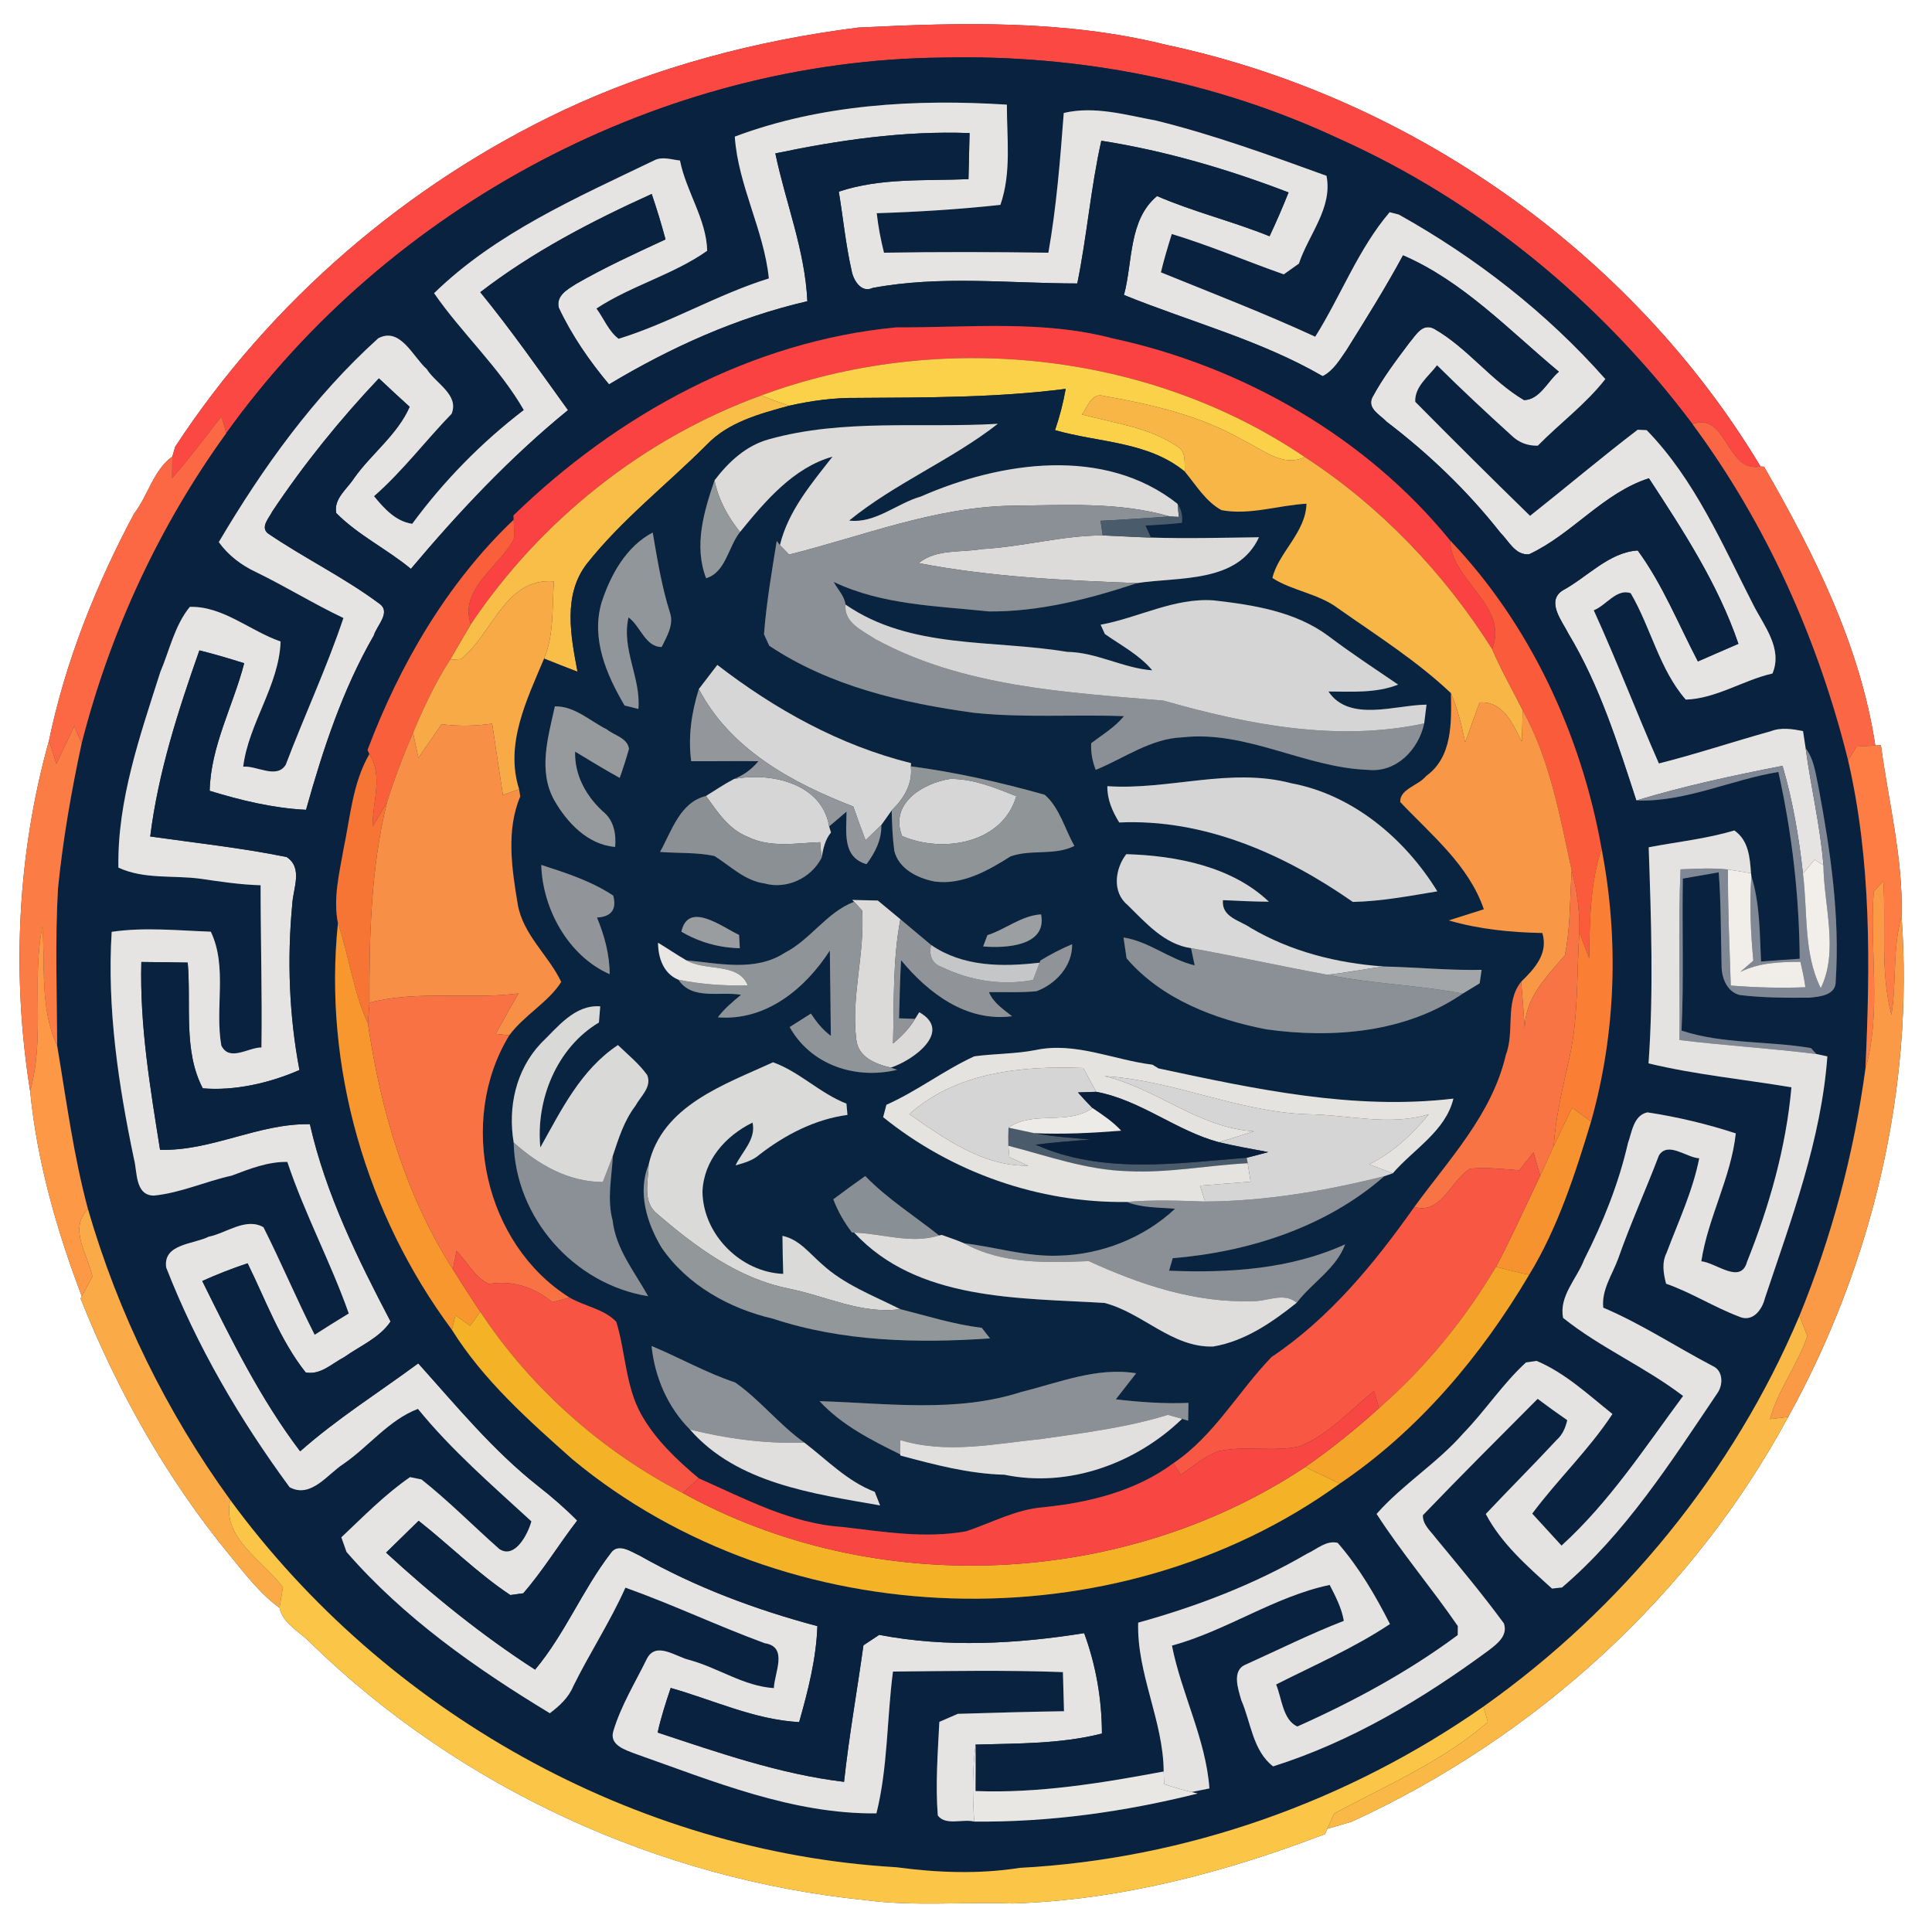 <?xml version="1.0" encoding="UTF-8" ?>
<!DOCTYPE svg PUBLIC "-//W3C//DTD SVG 1.1//EN" "http://www.w3.org/Graphics/SVG/1.1/DTD/svg11.dtd">
<svg width="250pt" height="250pt" viewBox="0 0 250 250" version="1.1" xmlns="http://www.w3.org/2000/svg">
<rect x="0" y="0" width="250" height="250" fill="#333333" stroke="none"/>
<g id="#ffffffff">
<path fill="#ffffff" opacity="1.00" d=" M 0.00 0.00 L 250.00 0.00 L 250.00 250.00 L 0.00 250.00 L 0.00 0.00 M 72.96 14.24 C 52.64 23.82 34.99 39.01 22.67 57.81 C 22.58 58.13 22.39 58.76 22.30 59.08 C 19.85 60.82 19.16 64.14 17.34 66.48 C 12.43 75.69 8.47 85.59 6.35 95.79 C 2.24 110.47 1.48 126.13 3.90 141.18 C 4.78 150.25 7.34 159.21 10.58 167.74 L 10.43 168.03 C 15.18 179.97 21.56 191.30 29.73 201.25 C 31.72 203.65 33.61 206.20 36.17 208.05 C 36.61 210.16 38.89 211.18 40.26 212.67 C 59.52 231.38 85.25 243.16 111.94 245.87 C 118.26 246.71 124.65 246.08 131.01 246.31 C 144.92 245.88 158.53 242.29 171.47 237.32 C 171.55 237.15 171.69 236.81 171.76 236.65 C 172.54 236.42 174.11 235.96 174.89 235.73 C 198.63 224.85 218.97 206.39 231.39 183.35 C 242.24 163.73 247.69 140.95 246.06 118.54 C 246.28 111.11 244.37 103.77 243.39 96.43 L 242.66 96.46 C 240.72 83.55 234.73 71.61 228.27 60.39 L 227.81 60.36 C 211.18 32.67 182.51 12.54 150.94 5.81 C 137.90 2.55 124.35 2.90 111.03 3.57 C 97.91 5.23 84.95 8.62 72.96 14.24 Z" />
</g>
<g id="#fb4842ff">
<path fill="#fb4842" opacity="1.00" d=" M 72.96 14.24 C 84.95 8.62 97.91 5.23 111.03 3.57 C 124.35 2.90 137.90 2.55 150.94 5.81 C 182.51 12.54 211.18 32.67 227.81 60.36 C 223.36 61.27 223.47 53.21 219.01 54.88 C 207.11 39.02 191.31 26.02 173.18 17.91 C 157.26 10.46 139.54 7.04 122.00 7.45 C 85.69 7.78 50.39 26.60 29.28 56.05 C 29.13 55.51 28.82 54.42 28.66 53.88 C 26.57 56.57 24.51 59.30 22.27 61.88 C 22.28 61.18 22.29 59.78 22.30 59.08 C 22.39 58.76 22.58 58.13 22.67 57.81 C 34.99 39.01 52.64 23.82 72.96 14.24 Z" />
</g>
<g id="#082240ff">
<path fill="#082240" opacity="1.00" d=" M 29.28 56.05 C 50.39 26.60 85.69 7.78 122.00 7.45 C 139.54 7.04 157.26 10.46 173.18 17.91 C 191.31 26.02 207.11 39.02 219.01 54.88 C 228.60 67.83 235.26 82.76 239.14 98.37 C 242.17 111.47 242.01 124.99 241.38 138.34 C 239.89 149.30 237.04 160.02 232.85 170.26 C 224.30 190.51 209.89 208.14 191.96 220.83 C 174.39 233.13 153.42 240.57 131.97 241.70 C 126.65 242.54 121.29 242.33 115.98 241.62 C 82.05 239.64 49.82 221.43 29.80 194.10 C 21.55 182.73 15.29 169.95 11.38 156.45 C 9.51 149.52 8.59 142.40 7.40 135.33 C 7.37 128.56 7.12 121.78 7.50 115.02 C 8.13 108.68 9.23 102.39 10.57 96.17 C 14.24 81.78 20.58 68.08 29.28 56.05 M 95.08 17.68 C 95.52 24.02 98.85 29.76 99.49 36.03 C 92.82 38.10 86.71 41.79 80.05 43.84 C 78.75 42.86 78.13 41.21 77.18 39.92 C 81.70 36.95 87.12 35.55 91.51 32.45 C 91.42 28.38 88.78 24.77 87.99 20.77 C 86.89 20.66 85.69 20.20 84.64 20.76 C 74.68 25.56 64.18 30.13 56.17 37.94 C 59.79 43.17 64.62 47.55 67.78 53.06 C 62.31 57.24 57.42 62.24 53.34 67.78 C 51.20 67.47 49.70 65.79 48.40 64.21 C 52.08 60.99 55.04 57.05 58.44 53.54 C 59.44 51.06 56.34 49.59 55.22 47.76 C 53.44 46.19 51.81 42.26 48.95 43.77 C 40.62 51.29 34.00 60.51 28.31 70.15 C 29.54 71.86 31.23 73.14 33.13 74.03 C 36.96 75.89 40.59 78.14 44.44 79.97 C 42.28 86.41 39.39 92.59 36.98 98.95 C 35.81 100.87 33.18 99.03 31.47 99.21 C 32.17 93.59 36.11 88.72 36.31 83.01 C 32.37 81.65 28.83 78.40 24.56 78.53 C 22.59 80.95 21.94 84.14 20.74 86.97 C 18.13 95.18 15.17 103.55 15.32 112.27 C 18.67 113.82 22.41 113.23 25.96 113.71 C 28.53 114.09 31.11 114.48 33.72 114.55 C 33.72 121.54 33.93 128.58 33.83 135.54 C 32.12 135.54 29.68 137.43 28.64 135.29 C 27.78 130.43 29.46 125.14 27.28 120.56 C 23.01 120.41 18.70 119.95 14.45 120.58 C 13.84 130.49 15.31 140.32 17.34 149.99 C 17.78 151.62 17.45 154.65 19.88 154.71 C 23.35 154.38 26.58 152.87 29.97 152.13 C 32.30 151.25 34.65 150.31 37.18 150.35 C 39.41 157.04 42.78 163.30 45.13 169.96 C 43.65 170.86 42.18 171.78 40.72 172.72 C 38.39 168.14 36.40 163.38 34.09 158.80 C 31.79 157.50 29.28 159.58 27.00 160.03 C 25.06 161.02 21.05 160.93 21.51 164.03 C 25.48 174.20 31.02 183.68 37.48 192.45 C 40.24 193.93 42.37 190.77 44.43 189.44 C 47.72 187.18 50.34 183.72 54.08 182.31 C 58.43 187.66 63.70 192.21 68.76 196.86 C 68.32 198.48 66.65 201.78 64.62 200.45 C 61.24 197.46 58.07 194.24 54.54 191.44 C 54.17 191.36 53.43 191.22 53.06 191.14 C 49.81 193.38 47.03 196.23 44.17 198.93 C 44.34 199.40 44.67 200.35 44.84 200.82 C 52.22 209.32 61.56 215.89 71.15 221.69 C 72.39 220.75 73.56 219.69 74.17 218.22 C 76.30 213.90 78.96 209.85 80.93 205.44 C 87.02 207.61 92.88 210.40 98.96 212.63 C 102.04 213.11 100.20 216.47 100.14 218.44 C 96.27 218.20 92.92 215.81 89.21 214.80 C 87.47 214.40 84.91 212.35 83.72 214.62 C 82.21 217.70 80.36 220.69 79.37 223.99 C 78.80 225.81 80.92 226.44 82.19 226.93 C 92.29 230.49 102.53 234.76 113.41 234.65 C 114.90 228.67 114.75 222.40 115.55 216.30 C 122.88 216.23 130.22 216.10 137.54 216.37 C 137.58 218.05 137.64 219.74 137.68 221.43 C 133.10 221.50 128.52 221.63 123.94 221.77 C 123.34 222.03 122.15 222.55 121.55 222.81 C 121.35 226.84 121.03 230.89 121.35 234.92 C 122.36 236.29 124.59 235.33 126.06 235.71 C 135.82 235.81 145.53 234.45 154.98 232.08 L 154.19 231.89 C 154.77 231.77 155.92 231.54 156.50 231.42 C 156.03 225.02 152.88 219.17 151.65 212.94 C 158.71 211.02 164.91 206.59 172.06 205.09 C 172.82 206.57 173.61 208.07 173.89 209.74 C 169.56 211.42 165.39 213.50 161.16 215.41 C 159.36 216.17 160.22 218.57 160.61 219.97 C 161.87 222.85 162.10 226.54 164.74 228.57 C 174.82 225.39 184.09 219.85 192.59 213.59 C 193.70 212.74 195.16 211.67 194.60 210.06 C 191.81 206.26 188.78 202.64 185.78 199.01 C 185.12 198.11 184.08 197.29 184.12 196.07 C 189.00 190.99 193.99 186.01 198.97 181.01 C 200.22 181.95 201.50 182.87 202.80 183.77 C 202.58 184.74 202.19 185.66 201.43 186.33 C 198.42 189.57 195.29 192.69 192.26 195.91 C 194.27 199.74 197.66 202.69 200.83 205.56 L 202.12 205.42 C 210.34 198.42 216.20 189.20 222.19 180.33 C 223.00 179.23 223.01 177.36 221.60 176.75 C 216.87 174.27 212.38 171.30 207.46 169.21 C 207.22 166.90 208.62 164.97 209.38 162.90 C 210.97 158.37 212.96 153.99 214.67 149.50 C 215.85 147.65 218.25 149.81 219.88 149.88 C 219.04 154.14 217.17 158.09 215.65 162.13 C 215.01 163.41 215.25 164.79 215.59 166.11 C 218.85 167.25 221.77 169.13 224.99 170.35 C 226.78 171.18 228.02 169.49 228.39 167.96 C 231.80 157.74 235.66 147.54 236.46 136.70 C 236.11 136.62 235.39 136.47 235.04 136.39 L 234.34 135.62 C 228.80 134.67 222.96 135.13 217.59 133.36 C 217.90 126.81 217.65 120.25 217.76 113.69 C 219.30 113.42 220.85 113.15 222.40 112.88 C 222.71 116.87 222.66 120.88 222.77 124.88 C 222.74 126.45 223.42 128.30 225.09 128.75 C 228.08 129.12 231.11 129.12 234.13 129.10 C 235.49 128.97 237.60 128.79 237.54 126.95 C 238.10 118.53 236.86 110.10 235.31 101.84 C 234.94 100.11 234.75 98.27 233.65 96.82 C 233.57 96.26 233.40 95.15 233.31 94.60 C 231.92 94.33 230.47 94.09 229.11 94.63 C 224.28 95.97 219.52 97.57 214.66 98.79 C 211.77 92.22 209.21 85.50 206.23 78.97 C 207.81 78.38 209.18 76.11 211.01 76.76 C 213.62 81.20 214.73 86.64 218.14 90.53 C 222.08 90.40 225.55 88.02 229.36 87.15 C 230.72 83.90 228.24 80.97 226.86 78.23 C 222.85 70.40 219.31 62.06 213.08 55.66 L 211.91 55.61 C 207.19 59.22 202.65 63.06 197.99 66.75 C 192.99 61.88 188.04 56.95 183.13 51.99 C 183.05 49.99 184.87 48.72 185.95 47.26 C 189.09 50.38 192.34 53.40 195.62 56.38 C 196.55 57.27 197.67 57.70 198.99 57.67 C 201.86 54.75 205.20 52.30 207.73 49.05 C 200.15 40.47 190.98 33.33 181.00 27.76 L 179.82 27.46 C 175.76 32.21 173.51 38.29 170.19 43.57 C 163.64 40.55 156.89 37.95 150.22 35.24 C 150.62 33.57 151.12 31.92 151.63 30.28 C 156.55 31.77 161.28 33.80 166.12 35.50 C 166.61 35.15 167.59 34.46 168.08 34.11 C 169.32 30.36 172.47 26.91 171.65 22.75 C 164.39 20.12 157.10 17.45 149.59 15.60 C 145.68 14.88 141.63 13.67 137.65 14.62 C 137.19 20.66 136.71 26.74 135.66 32.70 C 128.57 32.60 121.48 32.58 114.39 32.70 C 113.97 31.02 113.64 29.32 113.45 27.59 C 118.80 27.42 124.13 27.09 129.45 26.51 C 130.90 22.36 130.28 17.86 130.29 13.54 C 118.50 12.79 106.21 13.49 95.08 17.68 Z" />
</g>
<g id="#e6e4e2ff">
<path fill="#e6e4e2" opacity="1.00" d=" M 95.08 17.68 C 106.21 13.49 118.50 12.79 130.29 13.54 C 130.28 17.86 130.90 22.36 129.45 26.51 C 124.13 27.09 118.80 27.42 113.45 27.59 C 113.64 29.32 113.97 31.02 114.39 32.70 C 121.48 32.58 128.57 32.60 135.66 32.70 C 136.71 26.74 137.19 20.66 137.65 14.62 C 141.63 13.67 145.68 14.88 149.59 15.60 C 157.10 17.45 164.39 20.12 171.65 22.75 C 172.47 26.91 169.32 30.36 168.08 34.11 C 167.59 34.46 166.61 35.15 166.12 35.50 C 161.28 33.80 156.55 31.77 151.63 30.28 C 151.12 31.92 150.62 33.57 150.22 35.24 C 156.89 37.95 163.64 40.55 170.19 43.57 C 173.51 38.29 175.76 32.21 179.82 27.46 L 181.00 27.76 C 190.98 33.33 200.15 40.47 207.73 49.05 C 205.20 52.30 201.86 54.75 198.99 57.67 C 197.67 57.70 196.55 57.27 195.62 56.38 C 192.34 53.40 189.09 50.38 185.95 47.26 C 184.87 48.72 183.05 49.99 183.13 51.99 C 188.04 56.95 192.99 61.88 197.99 66.75 C 202.65 63.06 207.19 59.22 211.91 55.61 L 213.08 55.66 C 219.31 62.06 222.85 70.40 226.86 78.23 C 228.24 80.97 230.72 83.90 229.36 87.15 C 225.55 88.02 222.08 90.40 218.14 90.53 C 214.73 86.64 213.62 81.20 211.01 76.76 C 209.18 76.11 207.81 78.38 206.23 78.97 C 209.21 85.50 211.77 92.22 214.66 98.79 C 219.52 97.57 224.28 95.97 229.11 94.63 C 230.47 94.09 231.92 94.33 233.31 94.60 C 233.40 95.15 233.57 96.26 233.65 96.82 C 234.33 101.88 235.54 106.86 235.95 111.96 C 235.66 111.78 235.10 111.42 234.81 111.24 C 234.44 111.69 233.68 112.60 233.30 113.05 C 232.79 108.34 231.99 103.66 230.66 99.10 C 224.30 100.34 217.95 101.70 211.74 103.58 C 209.33 96.19 207.00 88.73 202.97 82.02 C 202.16 80.40 200.01 77.81 202.21 76.40 C 205.40 74.68 208.19 71.47 211.92 71.23 C 215.14 75.62 217.19 80.78 219.71 85.59 C 221.45 84.83 223.20 84.06 224.95 83.31 C 222.32 75.59 217.81 68.68 213.37 61.89 C 207.46 63.78 203.44 69.13 197.87 71.72 C 196.07 71.89 195.23 69.99 194.14 68.92 C 189.89 63.52 184.90 58.74 179.44 54.58 C 178.63 53.71 176.89 52.88 177.57 51.44 C 178.92 48.92 180.66 46.63 182.38 44.34 C 183.21 43.38 184.05 41.75 185.58 42.55 C 189.90 45.02 192.94 49.25 197.21 51.77 C 199.25 51.74 200.28 49.29 201.72 48.10 C 195.30 42.75 189.31 36.39 181.55 33.04 C 179.29 37.23 176.76 41.26 174.24 45.30 C 173.37 46.55 172.56 47.96 171.16 48.68 C 163.09 44.01 154.02 41.65 145.44 38.17 C 146.60 33.88 146.01 28.46 149.72 25.37 C 154.46 27.42 159.50 28.64 164.28 30.57 C 165.16 28.70 165.98 26.81 166.74 24.90 C 158.89 21.89 150.82 19.52 142.51 18.21 C 141.14 24.31 140.65 30.56 139.40 36.68 C 130.57 36.67 121.66 35.62 112.92 37.26 C 111.41 37.97 110.39 36.19 110.19 34.98 C 109.43 31.62 109.10 28.19 108.54 24.80 C 113.95 22.99 119.71 23.42 125.32 23.18 C 125.37 21.19 125.42 19.21 125.46 17.22 C 116.98 16.90 108.60 18.12 100.33 19.85 C 101.66 26.23 104.18 32.42 104.47 38.98 C 95.38 41.08 86.78 44.95 78.81 49.74 C 76.27 46.70 73.98 43.40 72.30 39.81 C 71.94 38.24 73.44 37.45 74.54 36.74 C 78.28 34.59 82.21 32.79 86.12 30.98 C 85.59 29.00 84.99 27.04 84.33 25.10 C 76.56 28.62 68.92 32.59 62.15 37.81 C 66.16 42.72 69.79 47.93 73.50 53.07 C 66.00 59.18 59.38 66.23 53.17 73.61 C 50.07 71.04 46.35 69.26 43.51 66.39 C 43.14 64.52 44.96 63.25 45.85 61.83 C 48.11 58.67 51.42 56.25 53.01 52.64 C 51.67 51.43 50.35 50.20 49.03 48.96 C 43.97 54.31 39.32 60.06 35.23 66.19 C 34.85 66.99 33.66 68.18 34.65 69.01 C 39.36 72.22 44.54 74.72 49.11 78.13 C 50.64 79.22 48.73 80.98 48.37 82.23 C 44.31 89.26 41.78 97.02 39.60 104.79 C 35.34 104.58 31.19 103.57 27.13 102.33 C 27.27 96.52 30.17 91.34 31.60 85.82 C 29.68 85.22 27.76 84.64 25.80 84.16 C 23.04 92.00 20.47 99.96 19.44 108.24 C 25.33 109.08 31.27 109.71 37.09 110.90 C 39.24 112.32 37.92 114.98 37.82 117.00 C 37.14 124.15 37.41 131.40 38.75 138.46 C 34.89 140.15 30.35 141.18 26.24 140.83 C 23.68 135.96 24.76 129.93 24.29 124.56 C 22.29 124.52 20.29 124.50 18.29 124.48 C 18.07 132.66 19.43 140.73 20.71 148.78 C 27.37 148.98 33.45 145.34 40.10 145.47 C 42.15 154.51 46.28 162.87 50.54 171.00 C 49.13 173.12 46.59 174.15 44.56 175.60 C 42.98 176.41 41.47 177.98 39.55 177.59 C 36.23 173.40 34.39 168.24 32.04 163.47 C 30.05 164.13 28.09 164.90 26.17 165.76 C 29.93 173.36 33.70 181.02 38.84 187.80 C 43.61 183.58 49.01 180.19 54.12 176.42 C 59.07 181.94 63.82 187.72 69.67 192.33 C 71.43 193.71 73.12 195.17 74.69 196.76 C 72.30 199.85 70.28 203.22 67.71 206.17 C 67.29 206.23 66.46 206.34 66.04 206.40 C 61.79 203.58 58.17 199.94 54.17 196.79 C 52.77 198.17 51.36 199.54 49.96 200.91 C 55.99 206.45 62.36 211.61 69.24 216.05 C 73.10 211.44 75.35 205.76 79.00 201.01 C 79.95 199.54 81.69 200.81 82.82 201.32 C 90.00 205.39 97.81 208.30 105.77 210.42 C 105.62 214.66 104.56 218.78 103.41 222.84 C 97.63 222.53 92.30 219.98 86.79 218.42 C 86.15 220.32 85.53 222.23 85.10 224.19 C 93.00 226.80 100.91 229.57 109.22 230.57 C 109.86 224.65 110.91 218.79 111.73 212.90 C 112.24 212.57 113.26 211.89 113.77 211.55 C 122.50 213.23 131.55 212.72 140.29 211.33 C 141.82 215.48 142.58 219.90 142.59 224.32 C 137.24 225.68 131.71 225.59 126.24 225.75 C 125.81 229.06 125.84 232.39 126.06 235.71 C 124.59 235.33 122.36 236.29 121.35 234.92 C 121.03 230.89 121.35 226.84 121.55 222.81 C 122.15 222.55 123.34 222.03 123.94 221.77 C 128.52 221.63 133.10 221.50 137.68 221.43 C 137.64 219.74 137.58 218.05 137.54 216.37 C 130.22 216.10 122.88 216.23 115.55 216.30 C 114.75 222.40 114.90 228.67 113.41 234.65 C 102.53 234.76 92.29 230.49 82.19 226.93 C 80.92 226.44 78.80 225.81 79.37 223.99 C 80.36 220.69 82.21 217.70 83.72 214.62 C 84.91 212.35 87.47 214.40 89.21 214.80 C 92.92 215.81 96.27 218.20 100.14 218.44 C 100.20 216.47 102.04 213.11 98.96 212.63 C 92.88 210.40 87.02 207.61 80.93 205.44 C 78.96 209.85 76.30 213.90 74.17 218.22 C 73.56 219.69 72.39 220.75 71.15 221.69 C 61.56 215.89 52.22 209.32 44.84 200.82 C 44.67 200.35 44.34 199.40 44.17 198.93 C 47.03 196.23 49.81 193.38 53.06 191.14 C 53.43 191.22 54.17 191.36 54.54 191.44 C 58.07 194.24 61.24 197.46 64.62 200.45 C 66.65 201.78 68.32 198.48 68.76 196.86 C 63.70 192.21 58.43 187.66 54.08 182.31 C 50.34 183.72 47.72 187.18 44.43 189.44 C 42.37 190.77 40.24 193.93 37.48 192.45 C 31.02 183.68 25.48 174.20 21.51 164.03 C 21.05 160.93 25.06 161.02 27.00 160.03 C 29.28 159.58 31.79 157.50 34.09 158.80 C 36.40 163.38 38.39 168.14 40.72 172.72 C 42.18 171.78 43.65 170.86 45.13 169.96 C 42.78 163.30 39.41 157.04 37.18 150.35 C 34.65 150.31 32.30 151.25 29.97 152.13 C 26.58 152.87 23.35 154.38 19.88 154.71 C 17.45 154.65 17.78 151.62 17.34 149.99 C 15.31 140.32 13.84 130.49 14.45 120.58 C 18.70 119.95 23.01 120.41 27.28 120.56 C 29.46 125.14 27.78 130.43 28.64 135.29 C 29.68 137.43 32.12 135.54 33.83 135.54 C 33.93 128.58 33.72 121.54 33.72 114.55 C 31.11 114.48 28.53 114.09 25.96 113.71 C 22.41 113.23 18.67 113.82 15.32 112.27 C 15.17 103.55 18.13 95.18 20.74 86.97 C 21.94 84.14 22.59 80.95 24.56 78.53 C 28.83 78.40 32.37 81.65 36.31 83.01 C 36.11 88.72 32.17 93.59 31.47 99.21 C 33.18 99.03 35.81 100.87 36.98 98.95 C 39.39 92.59 42.28 86.41 44.44 79.97 C 40.59 78.14 36.96 75.89 33.13 74.03 C 31.23 73.14 29.54 71.86 28.31 70.15 C 34.00 60.51 40.62 51.29 48.95 43.77 C 51.81 42.26 53.44 46.19 55.22 47.76 C 56.34 49.59 59.44 51.06 58.44 53.54 C 55.04 57.05 52.08 60.99 48.40 64.21 C 49.70 65.79 51.20 67.47 53.34 67.78 C 57.42 62.24 62.31 57.24 67.78 53.06 C 64.62 47.55 59.79 43.17 56.17 37.94 C 64.18 30.13 74.68 25.56 84.64 20.76 C 85.69 20.20 86.89 20.66 87.99 20.77 C 88.78 24.77 91.42 28.38 91.51 32.45 C 87.12 35.55 81.70 36.95 77.18 39.92 C 78.13 41.21 78.75 42.86 80.05 43.84 C 86.71 41.79 92.82 38.10 99.49 36.03 C 98.85 29.76 95.52 24.02 95.08 17.68 Z" />
</g>
<g id="#08223fff">
<path fill="#08223f" opacity="1.00" d=" M 100.33 19.85 C 108.60 18.12 116.98 16.90 125.46 17.22 C 125.42 19.21 125.37 21.19 125.32 23.18 C 119.71 23.42 113.95 22.99 108.54 24.80 C 109.10 28.19 109.43 31.62 110.19 34.98 C 110.39 36.19 111.41 37.97 112.92 37.26 C 121.66 35.62 130.57 36.67 139.40 36.68 C 140.65 30.56 141.14 24.31 142.51 18.21 C 150.82 19.52 158.89 21.89 166.74 24.90 C 165.98 26.81 165.16 28.70 164.28 30.57 C 159.50 28.64 154.46 27.42 149.72 25.37 C 146.01 28.46 146.60 33.88 145.44 38.17 C 154.02 41.65 163.09 44.01 171.16 48.68 C 172.56 47.96 173.37 46.55 174.24 45.30 C 176.76 41.26 179.29 37.23 181.55 33.04 C 189.31 36.39 195.30 42.75 201.72 48.10 C 200.28 49.29 199.25 51.74 197.21 51.77 C 192.94 49.25 189.90 45.02 185.58 42.55 C 184.05 41.75 183.21 43.38 182.38 44.34 C 180.66 46.63 178.92 48.92 177.57 51.44 C 176.89 52.88 178.63 53.71 179.44 54.58 C 184.90 58.74 189.89 63.52 194.14 68.92 C 195.23 69.99 196.07 71.89 197.87 71.72 C 203.44 69.13 207.46 63.78 213.37 61.89 C 217.81 68.68 222.32 75.59 224.95 83.31 C 223.20 84.06 221.45 84.83 219.71 85.59 C 217.19 80.78 215.14 75.62 211.92 71.23 C 208.19 71.47 205.40 74.68 202.21 76.40 C 200.01 77.81 202.16 80.40 202.97 82.02 C 207.00 88.73 209.33 96.19 211.74 103.58 C 218.03 103.82 223.96 100.91 230.12 99.89 C 231.89 107.82 232.82 115.93 232.88 124.06 C 231.21 124.17 229.54 124.29 227.88 124.42 C 227.69 120.72 227.75 116.95 226.63 113.38 L 226.58 112.99 C 226.43 110.94 226.27 108.74 224.42 107.46 C 220.80 108.55 217.03 108.93 213.34 109.64 C 213.66 118.96 213.98 128.28 213.32 137.60 C 219.40 139.07 225.65 139.66 231.81 140.70 C 231.12 148.45 228.96 156.05 226.07 163.27 C 225.24 166.27 222.06 163.39 220.15 163.21 C 221.02 157.53 223.99 152.40 224.61 146.66 C 220.89 145.44 217.05 144.53 213.18 143.94 C 211.38 144.31 211.17 146.50 210.65 147.94 C 209.45 153.18 207.43 158.19 205.00 162.98 C 204.06 165.45 201.69 167.74 202.27 170.54 C 207.10 174.41 212.88 176.88 217.79 180.64 C 212.84 187.32 208.26 194.37 202.06 200.00 C 200.80 198.62 199.53 197.23 198.27 195.86 C 201.57 191.43 205.61 187.60 208.65 182.97 C 205.54 180.49 202.53 177.65 198.83 176.10 C 198.49 176.15 197.80 176.25 197.46 176.30 C 194.46 179.05 192.21 182.52 189.38 185.44 C 186.00 189.32 181.54 192.04 178.13 195.90 C 181.37 200.92 185.26 205.49 188.64 210.41 C 188.64 210.70 188.63 211.29 188.63 211.58 C 182.24 216.33 175.13 220.17 167.87 223.41 C 165.98 222.54 165.87 219.75 165.13 217.97 C 170.09 215.46 175.22 213.24 179.86 210.15 C 177.97 206.43 175.84 202.79 173.09 199.64 C 171.59 199.29 170.40 200.48 169.13 201.05 C 162.32 205.02 154.87 207.87 147.28 209.97 C 147.09 216.58 150.53 222.64 150.58 229.23 C 142.54 230.73 134.45 232.07 126.23 231.76 C 126.24 229.76 126.26 227.76 126.24 225.75 C 131.71 225.59 137.24 225.68 142.59 224.32 C 142.58 219.90 141.82 215.48 140.29 211.33 C 131.55 212.72 122.50 213.23 113.77 211.55 C 113.26 211.89 112.24 212.57 111.73 212.90 C 110.91 218.79 109.86 224.65 109.22 230.57 C 100.91 229.57 93.00 226.80 85.10 224.19 C 85.53 222.23 86.15 220.32 86.79 218.42 C 92.30 219.98 97.63 222.53 103.41 222.84 C 104.56 218.78 105.62 214.66 105.77 210.42 C 97.81 208.30 90.00 205.39 82.82 201.32 C 81.69 200.81 79.95 199.54 79.00 201.01 C 75.35 205.76 73.10 211.44 69.24 216.05 C 62.36 211.61 55.99 206.45 49.96 200.91 C 51.36 199.54 52.77 198.17 54.17 196.79 C 58.17 199.94 61.79 203.58 66.04 206.40 C 66.46 206.34 67.29 206.23 67.71 206.17 C 70.28 203.22 72.30 199.85 74.69 196.76 C 73.12 195.17 71.43 193.71 69.67 192.33 C 63.82 187.72 59.07 181.94 54.12 176.42 C 49.01 180.19 43.61 183.58 38.84 187.80 C 33.70 181.02 29.93 173.36 26.17 165.76 C 28.09 164.90 30.05 164.13 32.04 163.47 C 34.39 168.24 36.23 173.40 39.55 177.59 C 41.47 177.98 42.98 176.41 44.56 175.60 C 46.59 174.15 49.13 173.12 50.54 171.00 C 46.28 162.87 42.15 154.51 40.10 145.47 C 33.45 145.34 27.37 148.98 20.71 148.78 C 19.43 140.73 18.07 132.66 18.29 124.48 C 20.29 124.50 22.29 124.52 24.29 124.56 C 24.76 129.93 23.68 135.96 26.24 140.83 C 30.35 141.18 34.89 140.15 38.75 138.46 C 37.41 131.40 37.14 124.15 37.82 117.00 C 37.92 114.98 39.24 112.32 37.09 110.90 C 31.27 109.71 25.33 109.08 19.44 108.24 C 20.47 99.96 23.04 92.00 25.80 84.16 C 27.76 84.64 29.68 85.22 31.60 85.82 C 30.17 91.34 27.27 96.52 27.13 102.33 C 31.19 103.57 35.34 104.58 39.60 104.79 C 41.78 97.02 44.31 89.26 48.37 82.23 C 48.73 80.98 50.64 79.22 49.11 78.13 C 44.54 74.72 39.36 72.22 34.65 69.01 C 33.66 68.18 34.85 66.99 35.23 66.19 C 39.32 60.06 43.97 54.31 49.03 48.96 C 50.35 50.20 51.67 51.43 53.01 52.64 C 51.42 56.25 48.11 58.67 45.85 61.83 C 44.96 63.25 43.14 64.52 43.51 66.39 C 46.35 69.26 50.07 71.04 53.17 73.61 C 59.38 66.23 66.00 59.18 73.50 53.07 C 69.79 47.93 66.16 42.72 62.15 37.81 C 68.92 32.59 76.56 28.62 84.33 25.10 C 84.99 27.04 85.59 29.00 86.12 30.98 C 82.21 32.79 78.28 34.59 74.54 36.74 C 73.44 37.45 71.94 38.24 72.30 39.81 C 73.98 43.40 76.27 46.70 78.81 49.74 C 86.78 44.95 95.38 41.08 104.47 38.98 C 104.18 32.42 101.66 26.23 100.33 19.85 M 66.44 66.70 L 66.47 67.25 C 57.87 75.43 51.72 86.00 47.56 97.05 L 47.80 97.57 C 45.62 101.33 45.33 105.74 44.45 109.90 C 43.90 113.04 43.09 116.28 43.73 119.46 C 41.81 138.01 47.38 157.15 58.48 172.08 C 62.54 178.59 68.40 183.79 74.08 188.84 C 101.62 211.68 144.45 212.94 173.38 191.97 C 183.56 185.09 191.64 175.48 197.87 164.96 C 201.57 158.90 203.82 151.94 205.88 145.13 C 209.11 133.69 209.50 121.47 207.24 109.81 C 204.62 95.09 198.00 80.77 187.63 69.92 C 176.78 56.58 160.79 47.40 143.99 43.79 C 134.87 41.37 125.30 42.41 115.98 42.36 C 97.19 44.14 79.85 53.67 66.44 66.70 Z" />
</g>
<g id="#f94241ff">
<path fill="#f94241" opacity="1.00" d=" M 66.44 66.70 C 79.85 53.67 97.19 44.14 115.98 42.36 C 125.30 42.41 134.87 41.37 143.99 43.79 C 160.79 47.40 176.78 56.58 187.63 69.92 C 187.83 75.22 195.30 78.41 193.08 83.99 C 186.86 74.14 178.61 65.50 168.84 59.14 C 148.49 45.37 121.41 42.69 98.48 51.18 C 83.24 56.73 69.95 67.33 60.92 80.79 C 59.36 76.13 64.74 73.30 66.57 69.59 C 66.54 69.01 66.49 67.83 66.47 67.25 L 66.44 66.70 Z" />
</g>
<g id="#fbd149ff">
<path fill="#fbd149" opacity="1.00" d=" M 98.48 51.18 C 121.41 42.69 148.49 45.37 168.84 59.14 C 165.98 60.50 163.45 58.19 161.00 57.04 C 155.45 53.81 149.11 52.35 142.85 51.24 C 141.25 50.75 140.74 52.66 140.01 53.63 C 144.14 54.75 148.62 55.27 152.24 57.71 C 153.55 58.36 153.24 59.84 153.32 61.03 C 148.54 57.10 142.18 57.29 136.52 55.66 C 137.12 53.91 137.58 52.13 137.90 50.32 C 128.94 51.47 119.92 51.43 110.90 51.49 C 107.94 51.45 105.00 51.85 102.11 52.50 C 100.89 52.08 99.68 51.64 98.48 51.18 Z" />
</g>
<g id="#f8be48ff">
<path fill="#f8be48" opacity="1.00" d=" M 60.92 80.79 C 69.95 67.33 83.24 56.73 98.48 51.18 C 99.68 51.64 100.89 52.08 102.11 52.50 C 98.33 53.54 94.28 54.60 91.47 57.53 C 86.32 62.69 80.48 67.21 75.94 72.95 C 72.81 76.99 73.86 82.31 74.73 86.92 C 73.28 86.37 71.84 85.80 70.40 85.22 C 71.73 82.05 71.42 78.57 71.68 75.23 C 65.36 74.70 63.74 82.04 59.65 85.28 C 59.30 85.30 58.59 85.35 58.23 85.38 C 59.14 83.85 60.00 82.31 60.92 80.79 Z" />
</g>
<g id="#092440ff">
<path fill="#092440" opacity="1.00" d=" M 102.11 52.50 C 105.00 51.85 107.94 51.45 110.90 51.49 C 119.92 51.43 128.94 51.47 137.90 50.32 C 137.58 52.13 137.12 53.91 136.52 55.66 C 142.18 57.29 148.54 57.10 153.32 61.03 C 154.78 62.78 156.01 64.89 158.06 66.01 C 161.71 66.70 165.40 65.38 169.06 65.18 C 168.95 68.94 165.42 71.51 164.65 74.79 C 167.16 76.44 170.66 76.81 173.19 78.75 C 178.14 82.23 183.35 85.52 187.75 89.69 C 187.82 93.45 187.97 97.96 184.54 100.42 C 183.60 101.63 181.11 102.09 181.19 103.78 C 185.20 108.03 190.05 111.93 192.01 117.66 C 190.50 118.14 188.98 118.62 187.47 119.10 C 191.40 120.25 195.49 120.65 199.58 120.73 C 200.38 123.38 198.60 125.32 196.84 127.04 C 194.69 129.69 196.04 133.48 194.85 136.53 C 193.06 144.22 187.51 150.00 183.01 156.19 C 177.84 163.50 172.05 170.57 164.55 175.59 C 160.21 180.07 157.14 185.76 151.85 189.33 C 146.98 192.95 140.93 194.44 134.99 195.04 C 131.45 195.32 128.32 197.05 125.02 198.15 C 119.71 199.11 114.33 198.21 109.04 197.59 C 102.40 197.17 96.41 193.94 90.43 191.30 C 87.58 188.91 84.79 186.28 82.96 183.00 C 80.92 179.32 80.96 174.99 79.75 171.05 C 78.20 169.39 75.65 169.04 73.71 167.91 C 62.69 161.01 59.16 145.01 65.90 133.97 C 67.80 131.38 70.99 129.67 72.62 127.06 C 71.02 123.66 67.67 120.97 66.99 117.00 C 66.24 112.44 65.46 107.45 67.32 103.06 L 67.17 102.11 C 65.30 96.27 68.19 90.50 70.40 85.22 C 71.84 85.80 73.28 86.37 74.73 86.92 C 73.86 82.31 72.81 76.99 75.94 72.95 C 80.48 67.21 86.32 62.69 91.47 57.53 C 94.28 54.60 98.33 53.54 102.11 52.50 M 99.51 56.84 C 96.56 57.64 94.26 59.78 92.46 62.16 C 91.08 66.19 89.76 70.64 91.37 74.82 C 93.91 74.08 94.24 70.74 95.76 68.84 C 98.99 64.88 102.65 60.52 107.73 59.09 C 105.00 62.58 101.99 66.12 100.92 70.54 L 100.51 69.99 C 99.86 74.01 99.17 78.02 98.86 82.08 C 99.03 82.45 99.37 83.19 99.54 83.56 C 107.39 88.79 116.75 90.96 125.97 92.23 C 132.44 92.92 138.95 92.43 145.44 92.67 C 144.26 94.11 142.66 95.06 141.20 96.17 C 141.14 97.35 141.34 98.49 141.79 99.62 C 145.49 98.11 148.88 95.57 153.01 95.41 C 161.32 94.49 168.84 99.33 177.00 99.62 C 180.68 100.02 183.57 97.00 184.29 93.61 C 184.36 93.00 184.51 91.79 184.59 91.18 C 180.56 91.22 174.60 93.50 171.90 89.48 C 174.93 89.49 178.03 89.72 180.92 88.59 C 177.89 86.52 174.83 84.52 171.90 82.30 C 167.62 79.12 162.21 78.28 157.05 77.69 C 151.95 77.32 147.32 79.94 142.42 80.84 C 142.56 81.14 142.83 81.74 142.97 82.04 C 145.07 83.52 147.43 84.73 149.10 86.74 C 145.31 86.46 141.91 84.40 138.07 84.35 C 128.46 82.73 117.85 84.06 109.41 78.23 C 109.27 77.11 108.39 76.26 107.88 75.30 C 114.13 78.28 121.21 78.41 127.98 79.12 C 134.54 79.17 140.96 77.50 147.15 75.45 C 152.58 74.62 160.15 75.50 162.91 69.52 C 158.25 69.58 153.59 69.71 148.93 69.56 C 148.76 69.17 148.40 68.39 148.22 68.00 C 149.80 67.91 151.37 67.84 152.94 67.65 C 153.05 66.77 152.87 65.95 152.38 65.20 C 142.91 57.70 129.49 59.72 119.16 64.25 C 116.01 65.15 113.28 67.76 109.88 67.36 C 115.83 62.51 123.09 59.55 129.12 54.84 C 119.26 55.42 109.16 54.15 99.51 56.84 M 77.83 78.00 C 76.48 82.68 78.48 87.32 80.82 91.29 C 81.27 91.41 82.16 91.63 82.61 91.74 C 82.95 87.69 80.38 84.01 81.33 79.89 C 82.88 81.01 83.51 83.74 85.62 83.72 C 86.28 82.37 87.23 80.83 86.69 79.27 C 85.62 75.89 85.06 72.39 84.46 68.91 C 81.01 70.72 78.99 74.42 77.83 78.00 M 90.43 89.16 C 89.48 92.19 89.02 95.34 89.44 98.50 C 92.34 98.52 95.24 98.46 98.14 98.50 C 97.28 99.54 96.22 100.31 94.97 100.81 C 93.72 101.46 92.55 102.26 91.35 103.00 C 87.98 103.82 86.91 107.55 85.41 110.24 C 87.75 110.42 90.13 110.28 92.44 110.76 C 94.53 112.07 96.37 113.97 98.94 114.32 C 101.80 115.12 104.96 113.62 106.30 111.02 C 106.53 109.85 106.74 108.66 107.53 107.73 L 107.29 106.94 C 107.86 106.46 108.98 105.50 109.54 105.02 C 109.55 107.56 108.92 110.92 112.13 111.82 C 113.23 110.34 114.10 108.66 114.04 106.76 C 114.38 106.28 115.05 105.34 115.38 104.87 C 115.43 106.61 115.49 108.36 115.72 110.09 C 116.29 112.45 118.76 113.65 120.95 114.07 C 124.55 114.54 127.84 112.66 130.76 110.82 C 133.41 109.86 136.44 110.76 139.03 109.46 C 137.77 107.27 137.13 104.53 135.18 102.84 C 129.49 101.24 123.73 99.93 117.86 99.16 L 117.89 98.75 C 108.68 96.47 100.29 91.80 92.82 86.04 C 92.02 87.07 91.22 88.12 90.43 89.16 M 71.80 91.40 C 70.93 95.35 69.60 99.72 71.71 103.53 C 73.36 106.44 76.08 109.32 79.60 109.59 C 79.75 107.83 79.41 106.10 77.97 104.96 C 75.81 102.96 74.33 100.26 74.42 97.26 C 76.33 98.42 78.24 99.58 80.19 100.66 C 80.63 99.42 81.03 98.17 81.39 96.90 C 81.18 95.47 79.48 95.17 78.52 94.38 C 76.33 93.30 74.38 91.36 71.80 91.40 M 143.29 101.73 C 143.26 103.44 143.94 105.00 144.83 106.43 C 155.83 105.92 166.22 110.54 175.06 116.71 C 178.74 116.63 182.36 115.94 185.99 115.34 C 181.83 108.56 175.08 102.84 167.08 101.35 C 159.20 99.26 151.25 102.27 143.29 101.73 M 145.88 117.08 C 148.23 119.38 150.68 122.21 154.12 122.69 C 154.24 123.25 154.47 124.36 154.59 124.92 C 151.34 124.15 148.69 121.82 145.38 121.31 C 145.48 121.98 145.68 123.33 145.78 124.01 C 150.32 129.30 157.19 131.90 163.88 133.20 C 172.50 134.40 181.93 133.63 189.28 128.57 C 189.83 128.23 190.92 127.57 191.47 127.24 C 191.53 126.80 191.66 125.93 191.72 125.50 C 187.47 125.58 183.24 125.16 179.00 125.06 C 173.01 124.63 167.09 123.15 161.87 120.09 C 160.48 119.11 158.03 118.70 158.25 116.48 C 160.23 116.57 162.21 116.67 164.19 116.68 C 159.43 112.13 152.21 110.71 145.74 110.53 C 144.29 112.40 143.88 115.42 145.88 117.08 M 70.04 111.92 C 70.20 117.65 73.57 123.72 78.89 126.06 C 78.89 123.51 78.21 121.06 77.25 118.73 C 79.12 118.62 79.82 117.67 79.35 115.89 C 76.52 114.01 73.25 112.96 70.04 111.92 M 110.28 116.45 L 110.52 116.69 C 106.97 118.04 104.89 121.59 101.53 123.30 C 97.71 125.78 93.01 124.65 88.80 124.26 C 87.56 123.54 86.38 122.73 85.15 121.99 C 85.16 123.93 85.85 126.00 87.80 126.78 C 89.53 129.47 93.24 128.24 95.89 128.73 C 94.81 129.62 93.73 130.52 92.89 131.64 C 99.10 132.15 104.21 127.93 107.38 123.00 C 107.42 126.68 107.48 130.36 107.51 134.04 C 106.46 133.27 105.65 132.24 104.93 131.16 C 104.24 131.60 102.87 132.46 102.18 132.90 C 104.94 137.84 110.75 139.73 116.10 138.43 L 115.25 138.15 C 118.08 137.27 123.37 133.47 118.95 130.98 L 118.41 131.84 L 116.34 131.77 C 116.41 129.26 116.45 126.75 116.60 124.25 C 120.13 128.53 125.07 132.27 130.96 131.50 C 129.83 130.60 128.54 129.77 127.97 128.38 C 130.02 128.35 132.08 128.47 134.12 128.26 C 136.63 127.34 138.79 124.98 138.73 122.18 C 137.31 122.78 135.94 123.49 134.63 124.29 L 134.53 124.57 C 129.72 125.13 124.64 125.13 120.49 122.28 C 119.17 121.17 117.83 120.07 116.51 118.95 C 115.54 118.14 114.56 117.34 113.59 116.53 C 112.49 116.50 111.38 116.48 110.28 116.45 M 88.17 120.56 C 90.47 121.92 93.05 122.64 95.73 122.70 C 95.70 122.27 95.66 121.41 95.64 120.98 C 93.50 119.99 89.06 116.53 88.17 120.56 M 127.77 121.01 C 127.63 121.37 127.36 122.11 127.22 122.47 C 130.07 122.72 135.54 122.45 134.71 118.32 C 132.15 118.48 130.15 120.25 127.77 121.01 M 69.98 135.02 C 66.75 138.46 65.70 143.26 66.47 147.84 C 66.68 157.60 74.27 166.18 83.87 167.73 C 82.12 164.57 79.69 161.64 79.27 157.92 C 78.53 155.16 79.16 152.32 79.31 149.53 C 80.05 147.29 80.77 145.00 82.22 143.10 C 82.88 141.87 84.40 140.64 83.74 139.10 C 82.68 137.63 81.26 136.48 79.96 135.23 C 75.15 138.43 72.64 143.62 69.92 148.48 C 69.32 142.32 72.03 135.58 77.50 132.31 C 77.54 131.79 77.63 130.74 77.67 130.22 C 74.34 129.98 72.14 132.94 69.98 135.02 M 114.70 142.96 C 114.60 143.36 114.39 144.16 114.28 144.56 C 123.12 151.70 134.43 155.70 145.79 155.53 C 147.79 156.31 149.95 156.23 152.05 156.41 C 148.05 160.18 142.50 162.36 137.00 162.48 C 132.85 162.65 128.84 161.36 124.76 160.88 C 123.81 160.48 122.84 160.14 121.87 159.80 L 121.52 159.87 C 118.32 157.33 114.83 155.13 111.96 152.18 C 110.57 153.16 109.19 154.17 107.83 155.19 C 108.41 156.73 109.24 158.17 110.24 159.48 L 110.53 159.50 C 118.70 168.36 131.85 167.93 142.91 168.60 C 147.84 169.85 151.65 174.41 156.99 174.24 C 161.09 173.55 164.62 171.11 167.80 168.57 C 169.78 165.96 172.89 164.18 174.06 161.02 C 166.92 164.26 159.02 164.74 151.28 164.43 C 151.40 164.03 151.63 163.21 151.75 162.81 C 161.59 162.00 171.61 158.79 179.13 152.20 C 179.40 152.11 179.95 151.91 180.23 151.82 C 182.92 148.70 187.05 146.38 188.07 142.16 C 175.18 143.69 162.43 140.93 149.91 138.25 L 149.12 137.77 C 144.09 137.15 139.16 134.79 134.03 135.87 C 131.40 136.39 128.71 136.33 126.07 136.69 C 122.13 138.50 118.67 141.20 114.70 142.96 M 83.94 150.69 C 82.46 154.28 83.71 158.30 85.62 161.46 C 88.95 166.31 94.39 169.33 100.03 170.64 C 109.07 173.62 118.71 173.83 128.11 173.19 C 127.85 172.85 127.31 172.16 127.04 171.82 C 123.43 171.38 119.96 170.28 116.48 169.40 C 113.01 167.65 109.26 166.25 106.36 163.58 C 104.76 162.21 103.43 160.37 101.25 159.92 C 101.26 161.56 101.30 163.19 101.35 164.84 C 95.85 164.63 90.96 159.74 90.90 154.20 C 91.05 150.15 93.88 146.98 97.38 145.26 C 97.86 147.43 96.03 149.01 95.18 150.80 C 96.27 150.49 97.40 150.18 98.27 149.41 C 101.59 146.84 105.46 144.83 109.66 144.27 C 109.63 143.90 109.56 143.18 109.53 142.81 C 106.11 141.48 103.41 138.66 100.03 137.46 C 93.74 140.35 85.67 143.05 83.94 150.69 M 84.31 174.17 C 84.73 178.21 86.40 182.10 89.28 184.98 C 95.36 191.96 105.25 193.28 113.88 194.80 C 113.71 194.36 113.36 193.48 113.19 193.04 C 109.66 191.70 107.02 188.92 104.08 186.67 C 100.84 184.37 98.37 181.16 95.13 178.89 C 91.38 177.65 87.95 175.68 84.31 174.17 M 132.18 180.11 C 123.73 182.85 114.75 181.57 106.05 181.31 C 108.92 184.42 112.75 186.35 116.50 188.20 L 116.50 188.34 C 120.92 189.53 125.36 190.71 129.98 190.83 C 138.26 192.55 146.96 189.39 152.96 183.60 C 153.16 183.66 153.55 183.78 153.75 183.84 C 153.76 183.26 153.78 182.10 153.79 181.53 C 150.65 181.66 147.51 181.44 144.39 181.07 C 145.27 179.95 146.14 178.82 147.02 177.70 C 141.91 176.87 137.05 178.91 132.18 180.11 Z" />
</g>
<g id="#f8b647ff">
<path fill="#f8b647" opacity="1.00" d=" M 140.01 53.63 C 140.74 52.66 141.25 50.75 142.85 51.24 C 149.11 52.35 155.45 53.81 161.00 57.04 C 163.45 58.19 165.98 60.50 168.84 59.14 C 178.61 65.50 186.86 74.14 193.08 83.99 C 194.24 86.70 195.71 89.26 197.03 91.89 C 197.01 93.24 196.97 94.59 196.92 95.95 C 195.71 93.66 194.57 90.71 191.46 90.90 C 190.83 92.62 190.20 94.34 189.60 96.07 C 189.12 93.91 188.65 91.73 187.75 89.69 C 183.35 85.52 178.14 82.23 173.19 78.75 C 170.66 76.81 167.16 76.44 164.65 74.79 C 165.42 71.51 168.95 68.94 169.06 65.18 C 165.40 65.38 161.71 66.70 158.06 66.01 C 156.01 64.89 154.78 62.78 153.32 61.03 C 153.24 59.84 153.55 58.36 152.24 57.71 C 148.62 55.27 144.14 54.75 140.01 53.63 Z" />
</g>
<g id="#fc6844ff">
<path fill="#fc6844" opacity="1.00" d=" M 22.27 61.88 C 24.51 59.30 26.57 56.57 28.66 53.88 C 28.82 54.42 29.13 55.51 29.28 56.05 C 20.58 68.08 14.24 81.78 10.57 96.17 C 10.33 95.61 9.86 94.50 9.62 93.95 C 8.83 95.58 8.06 97.22 7.29 98.86 C 7.05 98.09 6.59 96.56 6.35 95.79 C 8.47 85.59 12.43 75.69 17.34 66.48 C 19.16 64.14 19.85 60.82 22.30 59.08 C 22.29 59.78 22.28 61.18 22.27 61.88 Z" />
</g>
<g id="#fb6744ff">
<path fill="#fb6744" opacity="1.00" d=" M 219.01 54.88 C 223.47 53.21 223.36 61.27 227.81 60.36 L 228.27 60.39 C 234.73 71.61 240.72 83.55 242.66 96.46 C 242.06 96.50 240.85 96.57 240.24 96.61 C 239.97 97.05 239.41 97.93 239.14 98.37 C 235.26 82.76 228.60 67.83 219.01 54.88 Z" />
</g>
<g id="#dcdbdaff">
<path fill="#dcdbda" opacity="1.00" d=" M 99.51 56.84 C 109.16 54.15 119.26 55.42 129.12 54.84 C 123.09 59.55 115.83 62.51 109.88 67.36 C 113.28 67.76 116.01 65.15 119.16 64.25 C 129.49 59.72 142.91 57.70 152.38 65.20 C 152.42 65.62 152.50 66.47 152.54 66.89 L 151.38 66.83 C 144.74 64.90 137.77 65.38 130.94 65.44 C 120.99 65.59 111.64 69.38 102.11 71.76 C 101.81 71.45 101.22 70.85 100.92 70.54 C 101.99 66.12 105.00 62.58 107.73 59.09 C 102.65 60.52 98.99 64.88 95.76 68.84 C 94.18 66.88 92.96 64.65 92.46 62.16 C 94.26 59.78 96.56 57.64 99.51 56.84 Z" />
<path fill="#dcdbda" opacity="1.00" d=" M 127.03 71.05 C 132.29 70.77 137.42 69.29 142.69 69.28 C 144.77 69.36 146.85 69.50 148.93 69.56 C 153.59 69.71 158.25 69.58 162.91 69.52 C 160.15 75.50 152.58 74.62 147.15 75.45 C 137.70 75.11 128.18 74.65 118.88 72.87 C 121.16 71.00 124.31 71.53 127.03 71.05 Z" />
</g>
<g id="#93989bff">
<path fill="#93989b" opacity="1.00" d=" M 91.37 74.82 C 89.76 70.64 91.08 66.19 92.46 62.16 C 92.96 64.65 94.18 66.88 95.76 68.84 C 94.24 70.74 93.91 74.08 91.37 74.82 Z" />
</g>
<g id="#8a9095ff">
<path fill="#8a9095" opacity="1.00" d=" M 102.11 71.76 C 111.64 69.38 120.99 65.59 130.94 65.44 C 137.77 65.38 144.74 64.90 151.38 66.83 C 148.39 67.02 145.40 67.26 142.41 67.39 C 142.48 67.86 142.62 68.81 142.69 69.28 C 137.42 69.29 132.29 70.77 127.03 71.05 C 124.31 71.53 121.16 71.00 118.88 72.87 C 128.18 74.65 137.70 75.11 147.15 75.45 C 140.96 77.50 134.54 79.17 127.98 79.12 C 121.21 78.41 114.13 78.28 107.88 75.30 C 108.39 76.26 109.27 77.11 109.41 78.23 C 109.15 80.58 111.63 81.61 113.24 82.69 C 124.65 88.91 137.92 89.57 150.57 90.66 C 161.46 93.77 173.02 96.03 184.29 93.61 C 183.57 97.00 180.68 100.02 177.00 99.62 C 168.84 99.33 161.32 94.49 153.01 95.41 C 148.88 95.57 145.49 98.11 141.79 99.62 C 141.34 98.49 141.14 97.35 141.20 96.17 C 142.66 95.06 144.26 94.11 145.44 92.67 C 138.95 92.43 132.44 92.92 125.97 92.23 C 116.75 90.96 107.39 88.79 99.54 83.56 C 99.37 83.19 99.03 82.45 98.86 82.08 C 99.17 78.02 99.86 74.01 100.51 69.99 L 100.92 70.54 C 101.22 70.85 101.81 71.45 102.11 71.76 Z" />
<path fill="#8a9095" opacity="1.00" d=" M 145.38 121.31 C 148.69 121.82 151.34 124.15 154.59 124.92 C 154.47 124.36 154.24 123.25 154.12 122.69 C 160.01 123.76 165.86 125.04 171.75 126.13 C 177.54 127.32 183.48 127.46 189.28 128.57 C 181.93 133.63 172.50 134.40 163.88 133.20 C 157.19 131.90 150.32 129.30 145.78 124.01 C 145.68 123.33 145.48 121.98 145.38 121.31 Z" />
<path fill="#8a9095" opacity="1.00" d=" M 66.47 147.84 C 69.70 150.73 73.55 152.94 78.00 152.95 C 78.44 151.81 78.90 150.68 79.31 149.53 C 79.16 152.32 78.53 155.16 79.27 157.92 C 79.69 161.64 82.12 164.57 83.87 167.73 C 74.27 166.18 66.68 157.60 66.47 147.84 Z" />
<path fill="#8a9095" opacity="1.00" d=" M 155.93 155.48 C 163.76 155.44 171.55 154.10 179.13 152.20 C 171.61 158.79 161.59 162.00 151.75 162.81 C 151.63 163.21 151.40 164.03 151.28 164.43 C 159.02 164.74 166.92 164.26 174.06 161.02 C 172.89 164.18 169.78 165.96 167.80 168.57 C 166.12 167.15 163.94 168.44 162.03 168.37 C 154.66 168.61 147.51 166.23 140.90 163.19 C 135.44 163.39 129.72 163.62 124.76 160.88 C 128.84 161.36 132.85 162.65 137.00 162.48 C 142.50 162.36 148.05 160.18 152.05 156.41 C 149.95 156.23 147.79 156.31 145.79 155.53 C 149.17 155.24 152.55 155.36 155.93 155.48 Z" />
<path fill="#8a9095" opacity="1.00" d=" M 132.18 180.11 C 137.05 178.91 141.91 176.87 147.02 177.70 C 146.14 178.82 145.27 179.95 144.39 181.07 C 147.51 181.44 150.65 181.66 153.79 181.53 C 153.78 182.10 153.76 183.26 153.75 183.84 C 153.55 183.78 153.16 183.66 152.96 183.60 C 152.50 183.47 151.59 183.21 151.13 183.08 C 145.81 184.72 140.28 185.41 134.79 186.20 C 128.72 186.82 122.49 188.18 116.49 186.34 C 116.49 186.96 116.49 187.58 116.50 188.20 C 112.75 186.35 108.92 184.42 106.05 181.31 C 114.75 181.57 123.73 182.85 132.18 180.11 Z" />
</g>
<g id="#4a5b6cff">
<path fill="#4a5b6c" opacity="1.00" d=" M 152.38 65.20 C 152.87 65.95 153.05 66.77 152.94 67.65 C 151.37 67.84 149.80 67.91 148.22 68.00 C 148.40 68.39 148.76 69.17 148.93 69.56 C 146.85 69.50 144.77 69.36 142.69 69.28 C 142.62 68.81 142.48 67.86 142.41 67.39 C 145.40 67.26 148.39 67.02 151.38 66.83 L 152.54 66.89 C 152.50 66.47 152.42 65.62 152.38 65.20 Z" />
<path fill="#4a5b6c" opacity="1.00" d=" M 130.48 148.26 C 130.46 147.48 130.47 146.70 130.50 145.92 C 131.33 146.10 132.99 146.45 133.82 146.63 C 136.23 147.09 138.68 147.23 141.12 147.46 C 138.75 147.63 136.37 147.82 134.01 148.12 C 142.60 151.98 152.27 150.53 161.33 149.81 L 161.45 150.52 C 156.28 150.79 151.16 151.81 145.98 151.55 C 140.65 151.42 135.59 149.58 130.48 148.26 Z" />
</g>
<g id="#f95f3aff">
<path fill="#f95f3a" opacity="1.00" d=" M 47.56 97.05 C 51.72 86.00 57.87 75.43 66.47 67.25 C 66.49 67.83 66.54 69.01 66.57 69.59 C 64.74 73.30 59.36 76.13 60.92 80.79 C 60.00 82.31 59.14 83.85 58.23 85.38 C 56.32 88.36 54.81 91.56 53.45 94.82 C 52.17 97.76 51.03 100.77 50.07 103.83 C 49.47 104.88 48.85 105.93 48.21 106.96 C 48.18 103.83 49.62 100.44 47.80 97.57 L 47.56 97.05 Z" />
</g>
<g id="#91969aff">
<path fill="#91969a" opacity="1.00" d=" M 77.83 78.00 C 78.99 74.42 81.01 70.72 84.46 68.91 C 85.06 72.39 85.62 75.89 86.69 79.27 C 87.23 80.83 86.28 82.37 85.62 83.72 C 83.51 83.74 82.88 81.01 81.33 79.89 C 80.38 84.01 82.95 87.69 82.61 91.74 C 82.16 91.63 81.27 91.41 80.82 91.29 C 78.48 87.32 76.48 82.68 77.83 78.00 Z" />
</g>
<g id="#fa5c3bff">
<path fill="#fa5c3b" opacity="1.00" d=" M 193.08 83.99 C 195.30 78.41 187.83 75.22 187.63 69.92 C 198.00 80.77 204.62 95.09 207.24 109.81 C 205.75 114.39 205.71 119.22 205.64 123.99 C 205.19 122.87 204.77 121.75 204.37 120.63 C 204.43 117.93 204.08 115.25 203.38 112.64 C 201.84 105.58 200.56 98.30 197.03 91.89 C 195.71 89.26 194.24 86.70 193.08 83.99 Z" />
</g>
<g id="#f8aa47ff">
<path fill="#f8aa47" opacity="1.00" d=" M 59.65 85.28 C 63.74 82.04 65.36 74.70 71.68 75.23 C 71.42 78.57 71.73 82.05 70.40 85.22 C 68.19 90.50 65.30 96.27 67.17 102.11 C 66.65 102.30 65.60 102.69 65.08 102.88 C 64.60 99.80 64.15 96.72 63.69 93.64 C 61.52 93.95 59.33 94.00 57.15 93.71 C 56.14 95.16 55.14 96.61 54.14 98.06 C 53.97 97.25 53.62 95.63 53.45 94.82 C 54.81 91.56 56.32 88.36 58.23 85.38 C 58.59 85.35 59.30 85.30 59.65 85.28 Z" />
</g>
<g id="#d5d5d5ff">
<path fill="#d5d5d5" opacity="1.00" d=" M 142.42 80.84 C 147.32 79.94 151.95 77.32 157.05 77.69 C 162.21 78.28 167.62 79.12 171.90 82.30 C 174.83 84.52 177.89 86.52 180.92 88.59 C 178.03 89.72 174.93 89.49 171.90 89.48 C 174.60 93.50 180.56 91.22 184.59 91.18 C 184.51 91.79 184.36 93.00 184.29 93.61 C 173.02 96.03 161.46 93.77 150.57 90.66 C 137.92 89.57 124.65 88.91 113.24 82.69 C 111.63 81.61 109.15 80.58 109.41 78.23 C 117.85 84.06 128.46 82.73 138.07 84.35 C 141.91 84.40 145.31 86.46 149.10 86.74 C 147.43 84.73 145.07 83.52 142.97 82.04 C 142.83 81.74 142.56 81.14 142.42 80.84 Z" />
<path fill="#d5d5d5" opacity="1.00" d=" M 143.29 101.73 C 151.25 102.27 159.20 99.26 167.08 101.35 C 175.08 102.84 181.83 108.56 185.99 115.34 C 182.36 115.94 178.74 116.63 175.06 116.71 C 166.22 110.54 155.83 105.92 144.83 106.43 C 143.94 105.00 143.26 103.44 143.29 101.73 Z" />
<path fill="#d5d5d5" opacity="1.00" d=" M 117.67 144.16 C 123.81 138.70 132.31 137.89 140.18 138.20 C 140.73 139.23 141.28 140.25 141.85 141.28 C 141.26 141.30 140.08 141.34 139.49 141.36 C 140.09 142.05 140.72 142.73 141.37 143.38 C 138.09 145.68 133.68 143.65 130.50 145.92 C 130.47 146.70 130.46 147.48 130.48 148.26 C 130.52 148.63 130.58 149.36 130.61 149.73 C 131.22 150.01 132.44 150.57 133.05 150.84 C 127.21 150.93 122.24 147.35 117.67 144.16 Z" />
<path fill="#d5d5d5" opacity="1.00" d=" M 142.91 139.25 C 151.81 139.78 160.11 143.84 169.05 144.18 C 174.34 144.21 179.68 145.76 184.89 144.19 C 182.73 146.81 180.23 149.15 177.17 150.67 C 178.19 151.05 179.21 151.43 180.23 151.82 C 179.95 151.91 179.40 152.11 179.13 152.20 C 171.55 154.10 163.76 155.44 155.93 155.48 C 155.77 154.97 155.45 153.93 155.28 153.42 C 157.46 153.25 159.64 153.08 161.83 152.91 C 161.73 152.31 161.54 151.12 161.45 150.52 L 161.33 149.81 C 162.26 149.58 163.19 149.33 164.11 149.08 C 161.98 148.67 159.83 148.31 157.72 147.80 C 159.24 147.35 160.76 146.87 162.27 146.39 C 155.12 145.96 149.70 140.85 142.91 139.25 Z" />
</g>
<g id="#d6d6d6ff">
<path fill="#d6d6d6" opacity="1.00" d=" M 90.43 89.16 C 91.22 88.12 92.02 87.07 92.82 86.04 C 100.29 91.80 108.68 96.47 117.89 98.75 L 117.86 99.16 C 118.12 101.47 116.96 103.31 115.38 104.87 C 115.05 105.34 114.38 106.28 114.04 106.76 C 113.53 107.25 112.51 108.24 112.00 108.73 C 111.45 107.28 110.93 105.82 110.41 104.36 C 102.53 101.33 94.48 96.94 90.43 89.16 Z" />
<path fill="#d6d6d6" opacity="1.00" d=" M 91.35 103.00 C 92.55 102.26 93.72 101.46 94.97 100.81 C 99.72 99.88 106.38 101.35 107.29 106.94 L 107.53 107.73 C 106.74 108.66 106.53 109.85 106.30 111.02 C 106.25 110.51 106.17 109.49 106.13 108.98 C 102.99 109.10 99.65 109.74 96.72 108.27 C 94.28 107.31 92.83 105.03 91.35 103.00 Z" />
<path fill="#d6d6d6" opacity="1.00" d=" M 116.73 108.18 C 115.07 103.97 119.41 101.33 122.96 100.79 C 125.96 100.77 128.78 101.93 131.51 103.03 C 129.73 109.17 121.95 110.45 116.73 108.18 Z" />
</g>
<g id="#93979bff">
<path fill="#93979b" opacity="1.00" d=" M 89.44 98.50 C 89.02 95.34 89.48 92.19 90.43 89.16 C 94.48 96.94 102.53 101.33 110.41 104.36 C 110.93 105.82 111.45 107.28 112.00 108.73 C 112.51 108.24 113.53 107.25 114.04 106.76 C 114.10 108.66 113.23 110.34 112.13 111.82 C 108.92 110.92 109.55 107.56 109.54 105.02 C 108.98 105.50 107.86 106.46 107.29 106.94 C 106.38 101.35 99.72 99.88 94.97 100.81 C 96.22 100.31 97.28 99.54 98.14 98.50 C 95.24 98.46 92.34 98.52 89.44 98.50 Z" />
</g>
<g id="#f89746ff">
<path fill="#f89746" opacity="1.00" d=" M 187.75 89.69 C 188.65 91.73 189.12 93.91 189.60 96.07 C 190.20 94.34 190.83 92.62 191.46 90.90 C 194.57 90.71 195.71 93.66 196.92 95.95 C 196.97 94.59 197.01 93.24 197.03 91.89 C 200.56 98.30 201.84 105.58 203.38 112.64 C 203.13 116.30 203.23 120.00 202.50 123.61 C 200.14 126.40 197.39 129.02 197.30 132.98 C 197.16 131.00 197.01 129.02 196.84 127.04 C 198.60 125.32 200.38 123.38 199.58 120.73 C 195.49 120.65 191.40 120.25 187.47 119.10 C 188.98 118.62 190.50 118.14 192.01 117.66 C 190.05 111.93 185.20 108.03 181.19 103.78 C 181.11 102.09 183.60 101.63 184.54 100.42 C 187.97 97.96 187.82 93.45 187.75 89.69 Z" />
</g>
<g id="#979a9dff">
<path fill="#979a9d" opacity="1.00" d=" M 71.80 91.40 C 74.38 91.36 76.33 93.30 78.52 94.38 C 79.48 95.17 81.18 95.47 81.39 96.90 C 81.03 98.17 80.63 99.42 80.19 100.66 C 78.24 99.58 76.33 98.42 74.42 97.26 C 74.33 100.26 75.81 102.96 77.97 104.96 C 79.41 106.10 79.75 107.83 79.60 109.59 C 76.08 109.32 73.36 106.44 71.71 103.53 C 69.60 99.72 70.93 95.35 71.80 91.40 Z" />
</g>
<g id="#f88f46ff">
<path fill="#f88f46" opacity="1.00" d=" M 57.15 93.71 C 59.33 94.00 61.52 93.95 63.69 93.64 C 64.15 96.72 64.60 99.80 65.08 102.88 C 65.60 102.69 66.65 102.30 67.17 102.11 L 67.32 103.06 C 65.46 107.45 66.24 112.44 66.99 117.00 C 67.67 120.97 71.02 123.66 72.62 127.06 C 70.99 129.67 67.80 131.38 65.90 133.97 C 65.46 133.92 64.58 133.83 64.14 133.78 C 65.10 132.03 66.09 130.29 67.08 128.55 C 60.68 129.37 54.12 128.11 47.81 129.74 C 47.78 121.04 47.99 112.32 50.07 103.83 C 51.03 100.77 52.17 97.76 53.45 94.82 C 53.62 95.63 53.97 97.25 54.14 98.06 C 55.14 96.61 56.14 95.16 57.15 93.71 Z" />
</g>
<g id="#fb7d45ff">
<path fill="#fb7d45" opacity="1.00" d=" M 7.29 98.86 C 8.06 97.22 8.83 95.58 9.62 93.95 C 9.86 94.50 10.33 95.61 10.57 96.17 C 9.23 102.39 8.13 108.68 7.50 115.02 C 7.12 121.78 7.37 128.56 7.40 135.33 C 5.14 130.48 5.87 125.05 5.49 119.87 C 4.07 126.92 5.86 134.22 3.90 141.18 C 1.48 126.13 2.24 110.47 6.35 95.79 C 6.59 96.56 7.05 98.09 7.29 98.86 Z" />
</g>
<g id="#fe7d44ff">
<path fill="#fe7d44" opacity="1.00" d=" M 240.24 96.61 C 240.85 96.57 242.06 96.50 242.66 96.46 L 243.39 96.43 C 244.37 103.77 246.28 111.11 246.06 118.54 C 244.87 122.71 245.44 127.08 244.75 131.32 C 243.26 125.68 244.08 119.77 243.70 114.01 C 243.39 114.35 242.77 115.03 242.46 115.36 C 241.89 123.01 243.51 130.87 241.38 138.34 C 242.01 124.99 242.17 111.47 239.14 98.37 C 239.41 97.93 239.97 97.05 240.24 96.61 Z" />
</g>
<g id="#7f8894ff">
<path fill="#7f8894" opacity="1.00" d=" M 233.65 96.82 C 234.75 98.27 234.94 100.11 235.31 101.84 C 236.86 110.10 238.10 118.53 237.54 126.95 C 237.60 128.79 235.49 128.97 234.13 129.10 C 231.11 129.12 228.08 129.12 225.09 128.75 C 223.42 128.30 222.74 126.45 222.77 124.88 C 222.66 120.88 222.71 116.87 222.40 112.88 C 220.85 113.15 219.30 113.42 217.76 113.69 C 217.65 120.25 217.90 126.81 217.59 133.36 C 222.96 135.13 228.80 134.67 234.34 135.62 L 235.04 136.39 C 229.14 135.65 223.21 135.30 217.32 134.58 C 217.41 127.21 217.14 119.85 217.46 112.49 C 219.50 112.41 221.56 112.29 223.60 112.51 C 223.57 117.52 223.80 122.52 223.96 127.53 C 227.17 127.78 230.39 127.88 233.62 127.75 C 233.47 126.64 233.22 125.55 232.98 124.46 C 230.33 124.46 227.62 124.57 225.20 125.76 C 225.62 125.40 226.46 124.67 226.88 124.31 C 226.54 120.67 226.37 117.02 226.63 113.38 C 227.75 116.95 227.69 120.72 227.88 124.42 C 229.54 124.29 231.21 124.17 232.88 124.06 C 232.82 115.93 231.89 107.82 230.12 99.89 C 223.96 100.91 218.03 103.82 211.74 103.58 C 217.95 101.70 224.30 100.34 230.66 99.10 C 231.99 103.66 232.79 108.34 233.30 113.05 C 233.93 117.97 233.35 123.38 235.61 127.87 C 237.96 123.02 236.00 117.19 235.95 111.96 C 235.54 106.86 234.33 101.88 233.65 96.82 Z" />
</g>
<g id="#f77534ff">
<path fill="#f77534" opacity="1.00" d=" M 47.80 97.57 C 49.62 100.44 48.18 103.83 48.21 106.96 C 48.85 105.93 49.47 104.88 50.07 103.83 C 47.99 112.32 47.78 121.04 47.81 129.74 C 47.76 130.42 47.66 131.78 47.61 132.45 C 45.70 128.31 45.19 123.75 43.73 119.46 C 43.09 116.28 43.90 113.04 44.45 109.90 C 45.33 105.74 45.62 101.33 47.80 97.57 Z" />
</g>
<g id="#8f9497ff">
<path fill="#8f9497" opacity="1.00" d=" M 117.86 99.16 C 123.73 99.93 129.49 101.24 135.18 102.84 C 137.13 104.53 137.77 107.27 139.03 109.46 C 136.44 110.76 133.41 109.86 130.76 110.82 C 127.84 112.66 124.55 114.54 120.95 114.07 C 118.76 113.65 116.29 112.45 115.72 110.09 C 115.49 108.36 115.43 106.61 115.38 104.87 C 116.96 103.31 118.12 101.47 117.86 99.16 M 116.73 108.18 C 121.95 110.45 129.73 109.17 131.51 103.03 C 128.78 101.93 125.96 100.77 122.96 100.79 C 119.41 101.33 115.07 103.97 116.73 108.18 Z" />
</g>
<g id="#8b9095ff">
<path fill="#8b9095" opacity="1.00" d=" M 85.41 110.24 C 86.91 107.55 87.98 103.82 91.35 103.00 C 92.83 105.03 94.28 107.31 96.72 108.27 C 99.65 109.74 102.99 109.10 106.13 108.98 C 106.17 109.49 106.25 110.51 106.30 111.02 C 104.96 113.62 101.80 115.12 98.94 114.32 C 96.37 113.97 94.53 112.07 92.44 110.76 C 90.13 110.28 87.75 110.42 85.41 110.24 Z" />
</g>
<g id="#e5e3e1ff">
<path fill="#e5e3e1" opacity="1.00" d=" M 213.34 109.64 C 217.03 108.93 220.80 108.55 224.42 107.46 C 226.27 108.74 226.43 110.94 226.58 112.99 C 225.84 112.87 224.35 112.63 223.60 112.51 C 221.56 112.29 219.50 112.41 217.46 112.49 C 217.14 119.85 217.41 127.21 217.32 134.58 C 223.21 135.30 229.14 135.65 235.04 136.39 C 235.39 136.47 236.11 136.62 236.46 136.70 C 235.66 147.54 231.80 157.74 228.39 167.96 C 228.02 169.49 226.78 171.18 224.99 170.35 C 221.77 169.13 218.85 167.25 215.59 166.11 C 215.25 164.79 215.01 163.41 215.65 162.13 C 217.17 158.09 219.04 154.14 219.88 149.88 C 218.25 149.81 215.85 147.65 214.67 149.50 C 212.96 153.99 210.97 158.37 209.38 162.90 C 208.62 164.97 207.22 166.90 207.46 169.21 C 212.38 171.30 216.87 174.27 221.60 176.75 C 223.01 177.36 223.00 179.23 222.19 180.33 C 216.20 189.20 210.34 198.42 202.12 205.42 L 200.83 205.56 C 197.66 202.69 194.27 199.74 192.26 195.91 C 195.29 192.69 198.42 189.57 201.43 186.33 C 202.19 185.66 202.58 184.74 202.80 183.77 C 201.50 182.87 200.22 181.95 198.97 181.01 C 193.99 186.01 189.00 190.99 184.12 196.07 C 184.08 197.29 185.12 198.11 185.78 199.01 C 188.78 202.64 191.81 206.26 194.60 210.06 C 195.16 211.67 193.70 212.74 192.59 213.59 C 184.09 219.85 174.82 225.39 164.74 228.57 C 162.10 226.54 161.87 222.85 160.61 219.97 C 160.22 218.57 159.36 216.17 161.16 215.41 C 165.39 213.50 169.56 211.42 173.89 209.74 C 173.61 208.07 172.82 206.57 172.06 205.09 C 164.91 206.59 158.71 211.02 151.65 212.94 C 152.88 219.17 156.03 225.02 156.50 231.42 C 155.92 231.54 154.77 231.77 154.19 231.89 C 152.99 231.60 151.81 231.26 150.64 230.86 C 150.63 230.45 150.60 229.63 150.58 229.23 C 150.53 222.64 147.09 216.58 147.28 209.97 C 154.87 207.87 162.32 205.02 169.13 201.05 C 170.40 200.48 171.59 199.29 173.09 199.64 C 175.84 202.79 177.97 206.43 179.86 210.15 C 175.22 213.24 170.09 215.46 165.13 217.97 C 165.87 219.75 165.98 222.54 167.87 223.41 C 175.13 220.17 182.24 216.33 188.63 211.58 C 188.63 211.29 188.64 210.70 188.64 210.41 C 185.26 205.49 181.37 200.92 178.13 195.90 C 181.54 192.04 186.00 189.32 189.38 185.44 C 192.21 182.52 194.46 179.05 197.46 176.30 C 197.80 176.25 198.49 176.15 198.83 176.10 C 202.53 177.65 205.54 180.49 208.65 182.97 C 205.61 187.60 201.57 191.43 198.27 195.86 C 199.53 197.23 200.80 198.62 202.06 200.00 C 208.26 194.37 212.84 187.32 217.79 180.64 C 212.88 176.88 207.10 174.41 202.27 170.54 C 201.69 167.74 204.06 165.45 205.00 162.98 C 207.43 158.19 209.45 153.18 210.65 147.94 C 211.17 146.50 211.38 144.31 213.18 143.94 C 217.05 144.53 220.89 145.44 224.61 146.66 C 223.99 152.40 221.02 157.53 220.15 163.21 C 222.06 163.39 225.24 166.27 226.07 163.27 C 228.96 156.05 231.12 148.45 231.81 140.70 C 225.65 139.66 219.40 139.07 213.32 137.60 C 213.98 128.28 213.66 118.96 213.34 109.64 Z" />
</g>
<g id="#fa7e33ff">
<path fill="#fa7e33" opacity="1.00" d=" M 207.24 109.81 C 209.50 121.47 209.11 133.69 205.88 145.13 C 205.06 144.53 204.25 143.93 203.43 143.33 C 202.64 144.99 201.84 146.64 201.05 148.30 C 201.31 144.46 202.22 140.71 203.06 136.97 C 204.28 131.61 204.00 126.08 204.37 120.63 C 204.77 121.75 205.19 122.87 205.64 123.99 C 205.71 119.22 205.75 114.39 207.24 109.81 Z" />
</g>
<g id="#d9d8d8ff">
<path fill="#d9d8d8" opacity="1.00" d=" M 145.88 117.08 C 143.88 115.42 144.29 112.40 145.74 110.53 C 152.21 110.71 159.43 112.13 164.19 116.68 C 162.21 116.67 160.23 116.57 158.25 116.48 C 158.03 118.70 160.48 119.11 161.87 120.09 C 167.09 123.15 173.01 124.63 179.00 125.06 C 176.58 125.41 174.18 125.87 171.75 126.13 C 165.86 125.04 160.01 123.76 154.12 122.69 C 150.68 122.21 148.23 119.38 145.88 117.08 Z" />
</g>
<g id="#f2efebff">
<path fill="#f2efeb" opacity="1.00" d=" M 233.30 113.05 C 233.68 112.60 234.44 111.69 234.81 111.24 C 235.10 111.42 235.66 111.78 235.95 111.96 C 236.00 117.19 237.96 123.02 235.61 127.87 C 233.35 123.38 233.93 117.97 233.30 113.05 Z" />
</g>
<g id="#91959aff">
<path fill="#91959a" opacity="1.00" d=" M 70.04 111.92 C 73.25 112.96 76.52 114.01 79.35 115.89 C 79.82 117.67 79.12 118.62 77.25 118.73 C 78.21 121.06 78.89 123.51 78.89 126.06 C 73.57 123.72 70.20 117.65 70.04 111.92 Z" />
</g>
<g id="#f87444ff">
<path fill="#f87444" opacity="1.00" d=" M 203.38 112.64 C 204.08 115.25 204.43 117.93 204.37 120.63 C 204.00 126.08 204.28 131.61 203.06 136.97 C 202.22 140.71 201.31 144.46 201.05 148.30 C 200.48 149.59 199.90 150.86 199.30 152.14 C 199.01 151.13 198.72 150.12 198.44 149.12 C 197.82 149.88 197.21 150.66 196.61 151.43 C 194.48 151.28 192.35 151.02 190.22 151.23 C 187.73 152.74 186.50 157.21 183.01 156.19 C 187.51 150.00 193.06 144.22 194.85 136.53 C 196.04 133.48 194.69 129.69 196.84 127.04 C 197.01 129.02 197.16 131.00 197.30 132.98 C 197.39 129.02 200.14 126.40 202.50 123.61 C 203.23 120.00 203.13 116.30 203.38 112.64 Z" />
</g>
<g id="#f1eeeaff">
<path fill="#f1eeea" opacity="1.00" d=" M 223.60 112.51 C 224.35 112.63 225.84 112.87 226.58 112.99 L 226.63 113.38 C 226.37 117.02 226.54 120.67 226.88 124.31 C 226.46 124.67 225.62 125.40 225.20 125.76 C 227.62 124.57 230.33 124.46 232.98 124.46 C 233.22 125.55 233.47 126.64 233.62 127.75 C 230.39 127.88 227.17 127.78 223.96 127.53 C 223.80 122.52 223.57 117.52 223.60 112.51 Z" />
</g>
<g id="#fa9946ff">
<path fill="#fa9946" opacity="1.00" d=" M 242.46 115.36 C 242.77 115.03 243.39 114.35 243.70 114.01 C 244.08 119.77 243.26 125.68 244.75 131.32 C 245.44 127.08 244.87 122.71 246.06 118.54 C 247.69 140.95 242.24 163.73 231.39 183.35 C 230.80 183.42 229.63 183.56 229.04 183.63 C 230.08 179.79 232.63 176.60 233.87 172.87 C 233.62 172.22 233.11 170.91 232.85 170.26 C 237.04 160.02 239.89 149.30 241.38 138.34 C 243.51 130.87 241.89 123.01 242.46 115.36 Z" />
</g>
<g id="#dbdad9ff">
<path fill="#dbdad9" opacity="1.00" d=" M 110.28 116.45 C 111.38 116.48 112.49 116.50 113.59 116.53 C 114.56 117.34 115.54 118.14 116.51 118.95 C 115.50 124.25 115.70 129.66 115.56 135.03 C 116.65 134.10 117.68 133.09 118.41 131.84 L 118.95 130.98 C 123.37 133.47 118.08 137.27 115.25 138.15 C 113.29 137.68 111.04 136.81 110.80 134.50 C 110.11 128.93 111.93 123.41 111.56 117.82 C 111.30 117.54 110.78 116.98 110.52 116.69 L 110.28 116.45 Z" />
</g>
<g id="#8f9498ff">
<path fill="#8f9498" opacity="1.00" d=" M 101.53 123.30 C 104.89 121.59 106.97 118.04 110.52 116.69 C 110.78 116.98 111.30 117.54 111.56 117.82 C 111.93 123.41 110.11 128.93 110.80 134.50 C 111.04 136.81 113.29 137.68 115.25 138.15 L 116.10 138.43 C 110.75 139.73 104.94 137.84 102.18 132.90 C 102.87 132.46 104.24 131.60 104.93 131.16 C 105.65 132.24 106.46 133.27 107.51 134.04 C 107.48 130.36 107.42 126.68 107.38 123.00 C 104.21 127.93 99.10 132.15 92.89 131.64 C 93.73 130.52 94.81 129.62 95.89 128.73 C 93.24 128.24 89.53 129.47 87.80 126.78 C 90.74 127.37 93.75 127.59 96.75 127.50 C 95.54 124.50 91.30 125.73 88.80 124.26 C 93.01 124.65 97.71 125.78 101.53 123.30 Z" />
</g>
<g id="#999d9fff">
<path fill="#999d9f" opacity="1.00" d=" M 88.17 120.56 C 89.06 116.53 93.50 119.99 95.64 120.98 C 95.66 121.41 95.70 122.27 95.73 122.70 C 93.05 122.64 90.47 121.92 88.17 120.56 Z" />
</g>
<g id="#9b9fa1ff">
<path fill="#9b9fa1" opacity="1.00" d=" M 127.77 121.01 C 130.15 120.25 132.15 118.48 134.71 118.32 C 135.54 122.45 130.07 122.72 127.22 122.47 C 127.36 122.11 127.63 121.37 127.77 121.01 Z" />
</g>
<g id="#909498ff">
<path fill="#909498" opacity="1.00" d=" M 116.51 118.95 C 117.83 120.07 119.17 121.17 120.49 122.28 C 120.17 123.51 120.57 124.71 121.86 125.13 C 125.50 126.92 129.69 127.56 133.68 126.81 C 133.89 126.25 134.32 125.13 134.53 124.57 L 134.63 124.29 C 135.94 123.49 137.31 122.78 138.73 122.18 C 138.79 124.98 136.63 127.34 134.12 128.26 C 132.08 128.47 130.02 128.35 127.97 128.38 C 128.54 129.77 129.83 130.60 130.96 131.50 C 125.07 132.27 120.13 128.53 116.60 124.25 C 116.45 126.75 116.41 129.26 116.34 131.77 L 118.41 131.84 C 117.68 133.09 116.65 134.10 115.56 135.03 C 115.70 129.66 115.50 124.25 116.51 118.95 Z" />
</g>
<g id="#fc9846ff">
<path fill="#fc9846" opacity="1.00" d=" M 3.90 141.18 C 5.86 134.22 4.07 126.92 5.49 119.87 C 5.87 125.05 5.14 130.48 7.40 135.33 C 8.59 142.40 9.51 149.52 11.38 156.45 C 8.84 158.99 11.36 162.37 11.96 165.18 C 11.62 165.82 10.93 167.10 10.58 167.74 C 7.34 159.21 4.78 150.25 3.90 141.18 Z" />
</g>
<g id="#f7972dff">
<path fill="#f7972d" opacity="1.00" d=" M 43.73 119.46 C 45.19 123.75 45.70 128.31 47.61 132.45 C 49.24 143.59 52.50 154.70 58.60 164.24 C 59.75 166.10 60.94 167.93 62.15 169.75 C 61.82 170.21 61.15 171.12 60.82 171.57 C 60.19 171.11 59.56 170.65 58.93 170.19 C 58.82 170.66 58.60 171.61 58.48 172.08 C 47.38 157.15 41.81 138.01 43.73 119.46 Z" />
</g>
<g id="#e9e7e4ff">
<path fill="#e9e7e4" opacity="1.00" d=" M 85.15 121.99 C 86.38 122.73 87.56 123.54 88.80 124.26 C 91.30 125.73 95.54 124.50 96.75 127.50 C 93.75 127.59 90.74 127.37 87.80 126.78 C 85.85 126.00 85.16 123.93 85.15 121.99 Z" />
<path fill="#e9e7e4" opacity="1.00" d=" M 126.24 225.75 C 126.26 227.76 126.24 229.76 126.23 231.76 C 134.45 232.07 142.54 230.73 150.58 229.23 C 150.60 229.63 150.63 230.45 150.64 230.86 C 151.81 231.26 152.99 231.60 154.19 231.89 L 154.98 232.08 C 145.53 234.45 135.82 235.81 126.06 235.71 C 125.84 232.39 125.81 229.06 126.24 225.75 Z" />
</g>
<g id="#c5c6c7ff">
<path fill="#c5c6c7" opacity="1.00" d=" M 121.86 125.13 C 120.57 124.71 120.17 123.51 120.49 122.28 C 124.64 125.13 129.72 125.13 134.53 124.57 C 134.32 125.13 133.89 126.25 133.68 126.81 C 129.69 127.56 125.50 126.92 121.86 125.13 Z" />
</g>
<g id="#a2a6a8ff">
<path fill="#a2a6a8" opacity="1.00" d=" M 171.75 126.13 C 174.18 125.87 176.58 125.41 179.00 125.06 C 183.24 125.16 187.47 125.58 191.72 125.50 C 191.66 125.93 191.53 126.80 191.47 127.24 C 190.92 127.57 189.83 128.23 189.28 128.57 C 183.48 127.46 177.54 127.32 171.75 126.13 Z" />
</g>
<g id="#f87244ff">
<path fill="#f87244" opacity="1.00" d=" M 47.81 129.74 C 54.12 128.11 60.68 129.37 67.08 128.55 C 66.09 130.29 65.10 132.03 64.14 133.78 C 64.58 133.83 65.46 133.92 65.90 133.97 C 59.16 145.01 62.69 161.01 73.71 167.91 C 73.15 168.06 72.04 168.35 71.48 168.50 C 69.13 166.57 66.31 165.64 63.28 166.14 C 61.48 165.37 60.46 163.26 59.08 161.88 C 58.96 162.47 58.72 163.65 58.60 164.24 C 52.50 154.70 49.24 143.59 47.61 132.45 C 47.66 131.78 47.76 130.42 47.81 129.74 Z" />
</g>
<g id="#d9d9d8ff">
<path fill="#d9d9d8" opacity="1.00" d=" M 69.98 135.02 C 72.14 132.94 74.34 129.98 77.67 130.22 C 77.63 130.74 77.54 131.79 77.50 132.31 C 72.03 135.58 69.32 142.32 69.92 148.48 C 72.64 143.62 75.15 138.43 79.96 135.23 C 81.26 136.48 82.68 137.63 83.74 139.10 C 84.40 140.64 82.88 141.87 82.22 143.10 C 80.77 145.00 80.05 147.29 79.31 149.53 C 78.90 150.68 78.44 151.81 78.00 152.95 C 73.55 152.94 69.70 150.73 66.47 147.84 C 65.70 143.26 66.75 138.46 69.98 135.02 Z" />
</g>
<g id="#e5e3e0ff">
<path fill="#e5e3e0" opacity="1.00" d=" M 114.70 142.96 C 118.67 141.20 122.13 138.50 126.07 136.69 C 128.71 136.33 131.40 136.39 134.03 135.87 C 139.16 134.79 144.09 137.15 149.12 137.77 L 149.91 138.25 C 162.43 140.93 175.18 143.69 188.07 142.16 C 187.05 146.38 182.92 148.70 180.23 151.82 C 179.21 151.43 178.19 151.05 177.17 150.67 C 180.23 149.15 182.73 146.81 184.89 144.19 C 179.68 145.76 174.34 144.21 169.05 144.18 C 160.11 143.84 151.81 139.78 142.91 139.25 C 149.70 140.85 155.12 145.96 162.27 146.39 C 160.76 146.87 159.24 147.35 157.72 147.80 C 152.17 146.31 147.58 142.34 141.85 141.28 C 141.28 140.25 140.73 139.23 140.18 138.20 C 132.31 137.89 123.81 138.70 117.67 144.16 C 122.24 147.35 127.21 150.93 133.05 150.84 C 132.44 150.57 131.22 150.01 130.61 149.73 C 130.58 149.36 130.52 148.63 130.48 148.26 C 135.59 149.58 140.65 151.42 145.98 151.55 C 151.16 151.81 156.28 150.79 161.45 150.52 C 161.54 151.12 161.73 152.31 161.83 152.91 C 159.64 153.08 157.46 153.25 155.28 153.42 C 155.45 153.93 155.77 154.97 155.93 155.48 C 152.55 155.36 149.17 155.24 145.79 155.53 C 134.43 155.70 123.12 151.70 114.28 144.56 C 114.39 144.16 114.60 143.36 114.70 142.96 Z" />
</g>
<g id="#dadad9ff">
<path fill="#dadad9" opacity="1.00" d=" M 83.94 150.69 C 85.67 143.05 93.74 140.35 100.03 137.46 C 103.41 138.66 106.11 141.48 109.53 142.81 C 109.56 143.18 109.63 143.90 109.66 144.27 C 105.46 144.83 101.59 146.84 98.27 149.41 C 97.40 150.18 96.27 150.49 95.18 150.80 C 96.03 149.01 97.86 147.43 97.38 145.26 C 93.88 146.98 91.05 150.15 90.90 154.20 C 90.96 159.74 95.85 164.63 101.35 164.84 C 101.30 163.19 101.26 161.56 101.25 159.92 C 103.43 160.37 104.76 162.21 106.36 163.58 C 109.26 166.25 113.01 167.65 116.48 169.40 C 111.47 170.10 106.82 167.69 102.01 166.73 C 95.46 165.41 89.96 161.31 85.02 157.05 C 83.08 155.48 83.90 152.81 83.94 150.69 Z" />
</g>
<g id="#081f3bff">
<path fill="#081f3b" opacity="1.00" d=" M 139.49 141.36 C 140.08 141.34 141.26 141.30 141.85 141.28 C 147.58 142.34 152.17 146.31 157.72 147.80 C 159.83 148.31 161.98 148.67 164.11 149.08 C 163.19 149.33 162.26 149.58 161.33 149.81 C 152.27 150.53 142.60 151.98 134.01 148.12 C 136.37 147.82 138.75 147.63 141.12 147.46 C 138.68 147.23 136.23 147.09 133.82 146.63 C 137.57 146.80 141.34 146.61 145.08 146.31 C 144.00 145.14 142.68 144.26 141.37 143.38 C 140.72 142.73 140.09 142.05 139.49 141.36 Z" />
</g>
<g id="#f7932eff">
<path fill="#f7932e" opacity="1.00" d=" M 203.43 143.33 C 204.25 143.93 205.06 144.53 205.88 145.13 C 203.82 151.94 201.57 158.90 197.87 164.96 C 196.43 164.66 195.00 164.29 193.58 163.93 C 195.63 160.07 197.41 156.08 199.30 152.14 C 199.90 150.86 200.48 149.59 201.05 148.30 C 201.84 146.64 202.64 144.99 203.43 143.33 Z" />
</g>
<g id="#edebe8ff">
<path fill="#edebe8" opacity="1.00" d=" M 130.50 145.92 C 133.68 143.65 138.09 145.68 141.37 143.38 C 142.68 144.26 144.00 145.14 145.08 146.31 C 141.34 146.61 137.57 146.80 133.82 146.63 C 132.99 146.45 131.33 146.10 130.50 145.92 Z" />
</g>
<g id="#f85843ff">
<path fill="#f85843" opacity="1.00" d=" M 198.44 149.12 C 198.72 150.12 199.01 151.13 199.30 152.14 C 197.41 156.08 195.63 160.07 193.58 163.93 C 189.52 170.76 184.44 176.99 178.44 182.22 C 178.28 181.66 177.95 180.54 177.79 179.98 C 174.72 182.51 171.94 185.62 168.19 187.15 C 164.74 187.93 161.14 187.01 157.69 187.78 C 155.85 188.45 154.35 189.77 152.77 190.86 C 152.54 190.48 152.08 189.71 151.85 189.33 C 157.14 185.76 160.21 180.07 164.55 175.59 C 172.05 170.57 177.84 163.50 183.01 156.19 C 186.50 157.21 187.73 152.74 190.22 151.23 C 192.35 151.02 194.48 151.28 196.61 151.43 C 197.21 150.66 197.82 149.88 198.44 149.12 Z" />
</g>
<g id="#92979aff">
<path fill="#92979a" opacity="1.00" d=" M 85.62 161.46 C 83.71 158.30 82.46 154.28 83.94 150.69 C 83.90 152.81 83.08 155.48 85.02 157.05 C 89.96 161.31 95.46 165.41 102.01 166.73 C 106.82 167.69 111.47 170.10 116.48 169.40 C 119.96 170.28 123.43 171.38 127.04 171.82 C 127.31 172.16 127.85 172.85 128.11 173.19 C 118.71 173.83 109.07 173.62 100.03 170.64 C 94.39 169.33 88.95 166.31 85.62 161.46 Z" />
</g>
<g id="#899095ff">
<path fill="#899095" opacity="1.00" d=" M 107.83 155.19 C 109.19 154.17 110.57 153.16 111.96 152.18 C 114.83 155.13 118.32 157.33 121.52 159.87 C 117.88 161.01 114.20 159.62 110.53 159.50 L 110.24 159.48 C 109.24 158.17 108.41 156.73 107.83 155.19 Z" />
</g>
<g id="#faab47ff">
<path fill="#faab47" opacity="1.00" d=" M 11.96 165.18 C 11.36 162.37 8.84 158.99 11.38 156.45 C 15.29 169.95 21.55 182.73 29.80 194.10 C 28.63 199.01 34.08 201.95 36.61 205.40 C 36.50 206.06 36.28 207.39 36.17 208.05 C 33.61 206.20 31.72 203.65 29.73 201.25 C 21.56 191.30 15.18 179.97 10.43 168.03 L 10.58 167.74 C 10.93 167.10 11.62 165.82 11.96 165.18 Z" />
</g>
<g id="#dedddcff">
<path fill="#dedddc" opacity="1.00" d=" M 110.53 159.50 C 114.20 159.62 117.88 161.01 121.52 159.87 L 121.87 159.80 C 122.84 160.14 123.81 160.48 124.76 160.88 C 129.72 163.62 135.44 163.39 140.90 163.19 C 147.51 166.23 154.66 168.61 162.03 168.37 C 163.94 168.44 166.12 167.15 167.80 168.57 C 164.62 171.11 161.09 173.55 156.99 174.24 C 151.65 174.41 147.84 169.85 142.91 168.60 C 131.85 167.93 118.70 168.36 110.53 159.50 Z" />
</g>
<g id="#f85443ff">
<path fill="#f85443" opacity="1.00" d=" M 59.08 161.88 C 60.46 163.26 61.48 165.37 63.28 166.14 C 66.31 165.64 69.13 166.57 71.48 168.50 C 72.04 168.35 73.15 168.06 73.71 167.91 C 75.65 169.04 78.20 169.39 79.75 171.05 C 80.96 174.99 80.92 179.32 82.96 183.00 C 84.79 186.28 87.58 188.91 90.43 191.30 C 89.91 191.77 88.86 192.72 88.34 193.19 C 77.84 187.76 68.68 179.62 62.15 169.75 C 60.94 167.93 59.75 166.10 58.60 164.24 C 58.72 163.65 58.96 162.47 59.08 161.88 Z" />
</g>
<g id="#f5a42aff">
<path fill="#f5a42a" opacity="1.00" d=" M 178.44 182.22 C 184.44 176.99 189.52 170.76 193.58 163.93 C 195.00 164.29 196.43 164.66 197.87 164.96 C 191.64 175.48 183.56 185.09 173.38 191.97 C 171.88 191.25 170.38 190.54 168.89 189.84 C 172.24 187.51 175.42 184.95 178.44 182.22 Z" />
</g>
<g id="#f4b327ff">
<path fill="#f4b327" opacity="1.00" d=" M 58.93 170.19 C 59.56 170.65 60.19 171.11 60.82 171.57 C 61.15 171.12 61.82 170.21 62.15 169.75 C 68.68 179.62 77.84 187.76 88.34 193.19 C 113.11 206.89 145.34 205.48 168.89 189.84 C 170.38 190.54 171.88 191.25 173.38 191.97 C 144.45 212.94 101.62 211.68 74.08 188.84 C 68.40 183.79 62.54 178.59 58.48 172.08 C 58.60 171.61 58.82 170.66 58.93 170.19 Z" />
</g>
<g id="#fab847ff">
<path fill="#fab847" opacity="1.00" d=" M 232.85 170.26 C 233.11 170.91 233.62 172.22 233.87 172.87 C 232.63 176.60 230.08 179.79 229.04 183.63 C 229.63 183.56 230.80 183.42 231.39 183.35 C 218.97 206.39 198.63 224.85 174.89 235.73 C 174.11 235.96 172.54 236.42 171.76 236.65 C 171.98 236.16 172.41 235.17 172.63 234.68 C 179.40 231.02 186.68 227.93 192.52 222.84 C 192.38 222.33 192.10 221.33 191.96 220.83 C 209.89 208.14 224.30 190.51 232.85 170.26 Z" />
</g>
<g id="#8b9196ff">
<path fill="#8b9196" opacity="1.00" d=" M 84.31 174.17 C 87.95 175.68 91.38 177.65 95.13 178.89 C 98.37 181.16 100.84 184.37 104.08 186.67 C 99.09 186.84 94.12 186.18 89.28 184.98 C 86.40 182.10 84.73 178.21 84.31 174.17 Z" />
</g>
<g id="#f84642ff">
<path fill="#f84642" opacity="1.00" d=" M 168.19 187.15 C 171.94 185.62 174.72 182.51 177.79 179.98 C 177.95 180.54 178.28 181.66 178.44 182.22 C 175.42 184.95 172.24 187.51 168.89 189.84 C 145.34 205.48 113.11 206.89 88.34 193.19 C 88.86 192.72 89.91 191.77 90.43 191.30 C 96.41 193.94 102.40 197.17 109.04 197.59 C 114.33 198.21 119.71 199.11 125.02 198.15 C 128.32 197.05 131.45 195.32 134.99 195.04 C 140.93 194.44 146.98 192.95 151.85 189.33 C 152.08 189.71 152.54 190.48 152.77 190.86 C 154.35 189.77 155.85 188.45 157.69 187.78 C 161.14 187.01 164.74 187.93 168.19 187.15 Z" />
</g>
<g id="#e2e0dfff">
<path fill="#e2e0df" opacity="1.00" d=" M 134.79 186.20 C 140.28 185.41 145.81 184.72 151.13 183.08 C 151.59 183.21 152.50 183.47 152.96 183.60 C 146.96 189.39 138.26 192.55 129.98 190.83 C 125.36 190.71 120.92 189.53 116.50 188.34 L 116.50 188.20 C 116.49 187.58 116.49 186.96 116.49 186.34 C 122.49 188.18 128.72 186.82 134.79 186.20 Z" />
</g>
<g id="#e0dfdeff">
<path fill="#e0dfde" opacity="1.00" d=" M 89.28 184.98 C 94.12 186.18 99.09 186.84 104.08 186.67 C 107.02 188.92 109.66 191.70 113.19 193.04 C 113.36 193.48 113.71 194.36 113.88 194.80 C 105.25 193.28 95.36 191.96 89.28 184.98 Z" />
</g>
<g id="#fbc648ff">
<path fill="#fbc648" opacity="1.00" d=" M 36.61 205.40 C 34.08 201.95 28.63 199.01 29.80 194.10 C 49.82 221.43 82.05 239.64 115.98 241.62 C 121.29 242.33 126.65 242.54 131.97 241.70 C 153.42 240.57 174.39 233.13 191.96 220.83 C 192.10 221.33 192.38 222.33 192.52 222.84 C 186.68 227.93 179.40 231.02 172.63 234.68 C 172.41 235.17 171.98 236.16 171.76 236.65 C 171.69 236.81 171.55 237.15 171.47 237.32 C 158.53 242.29 144.92 245.88 131.01 246.31 C 124.65 246.08 118.26 246.71 111.94 245.87 C 85.25 243.16 59.52 231.38 40.26 212.67 C 38.89 211.18 36.61 210.16 36.17 208.05 C 36.28 207.39 36.50 206.06 36.61 205.40 Z" />
</g>
</svg>
